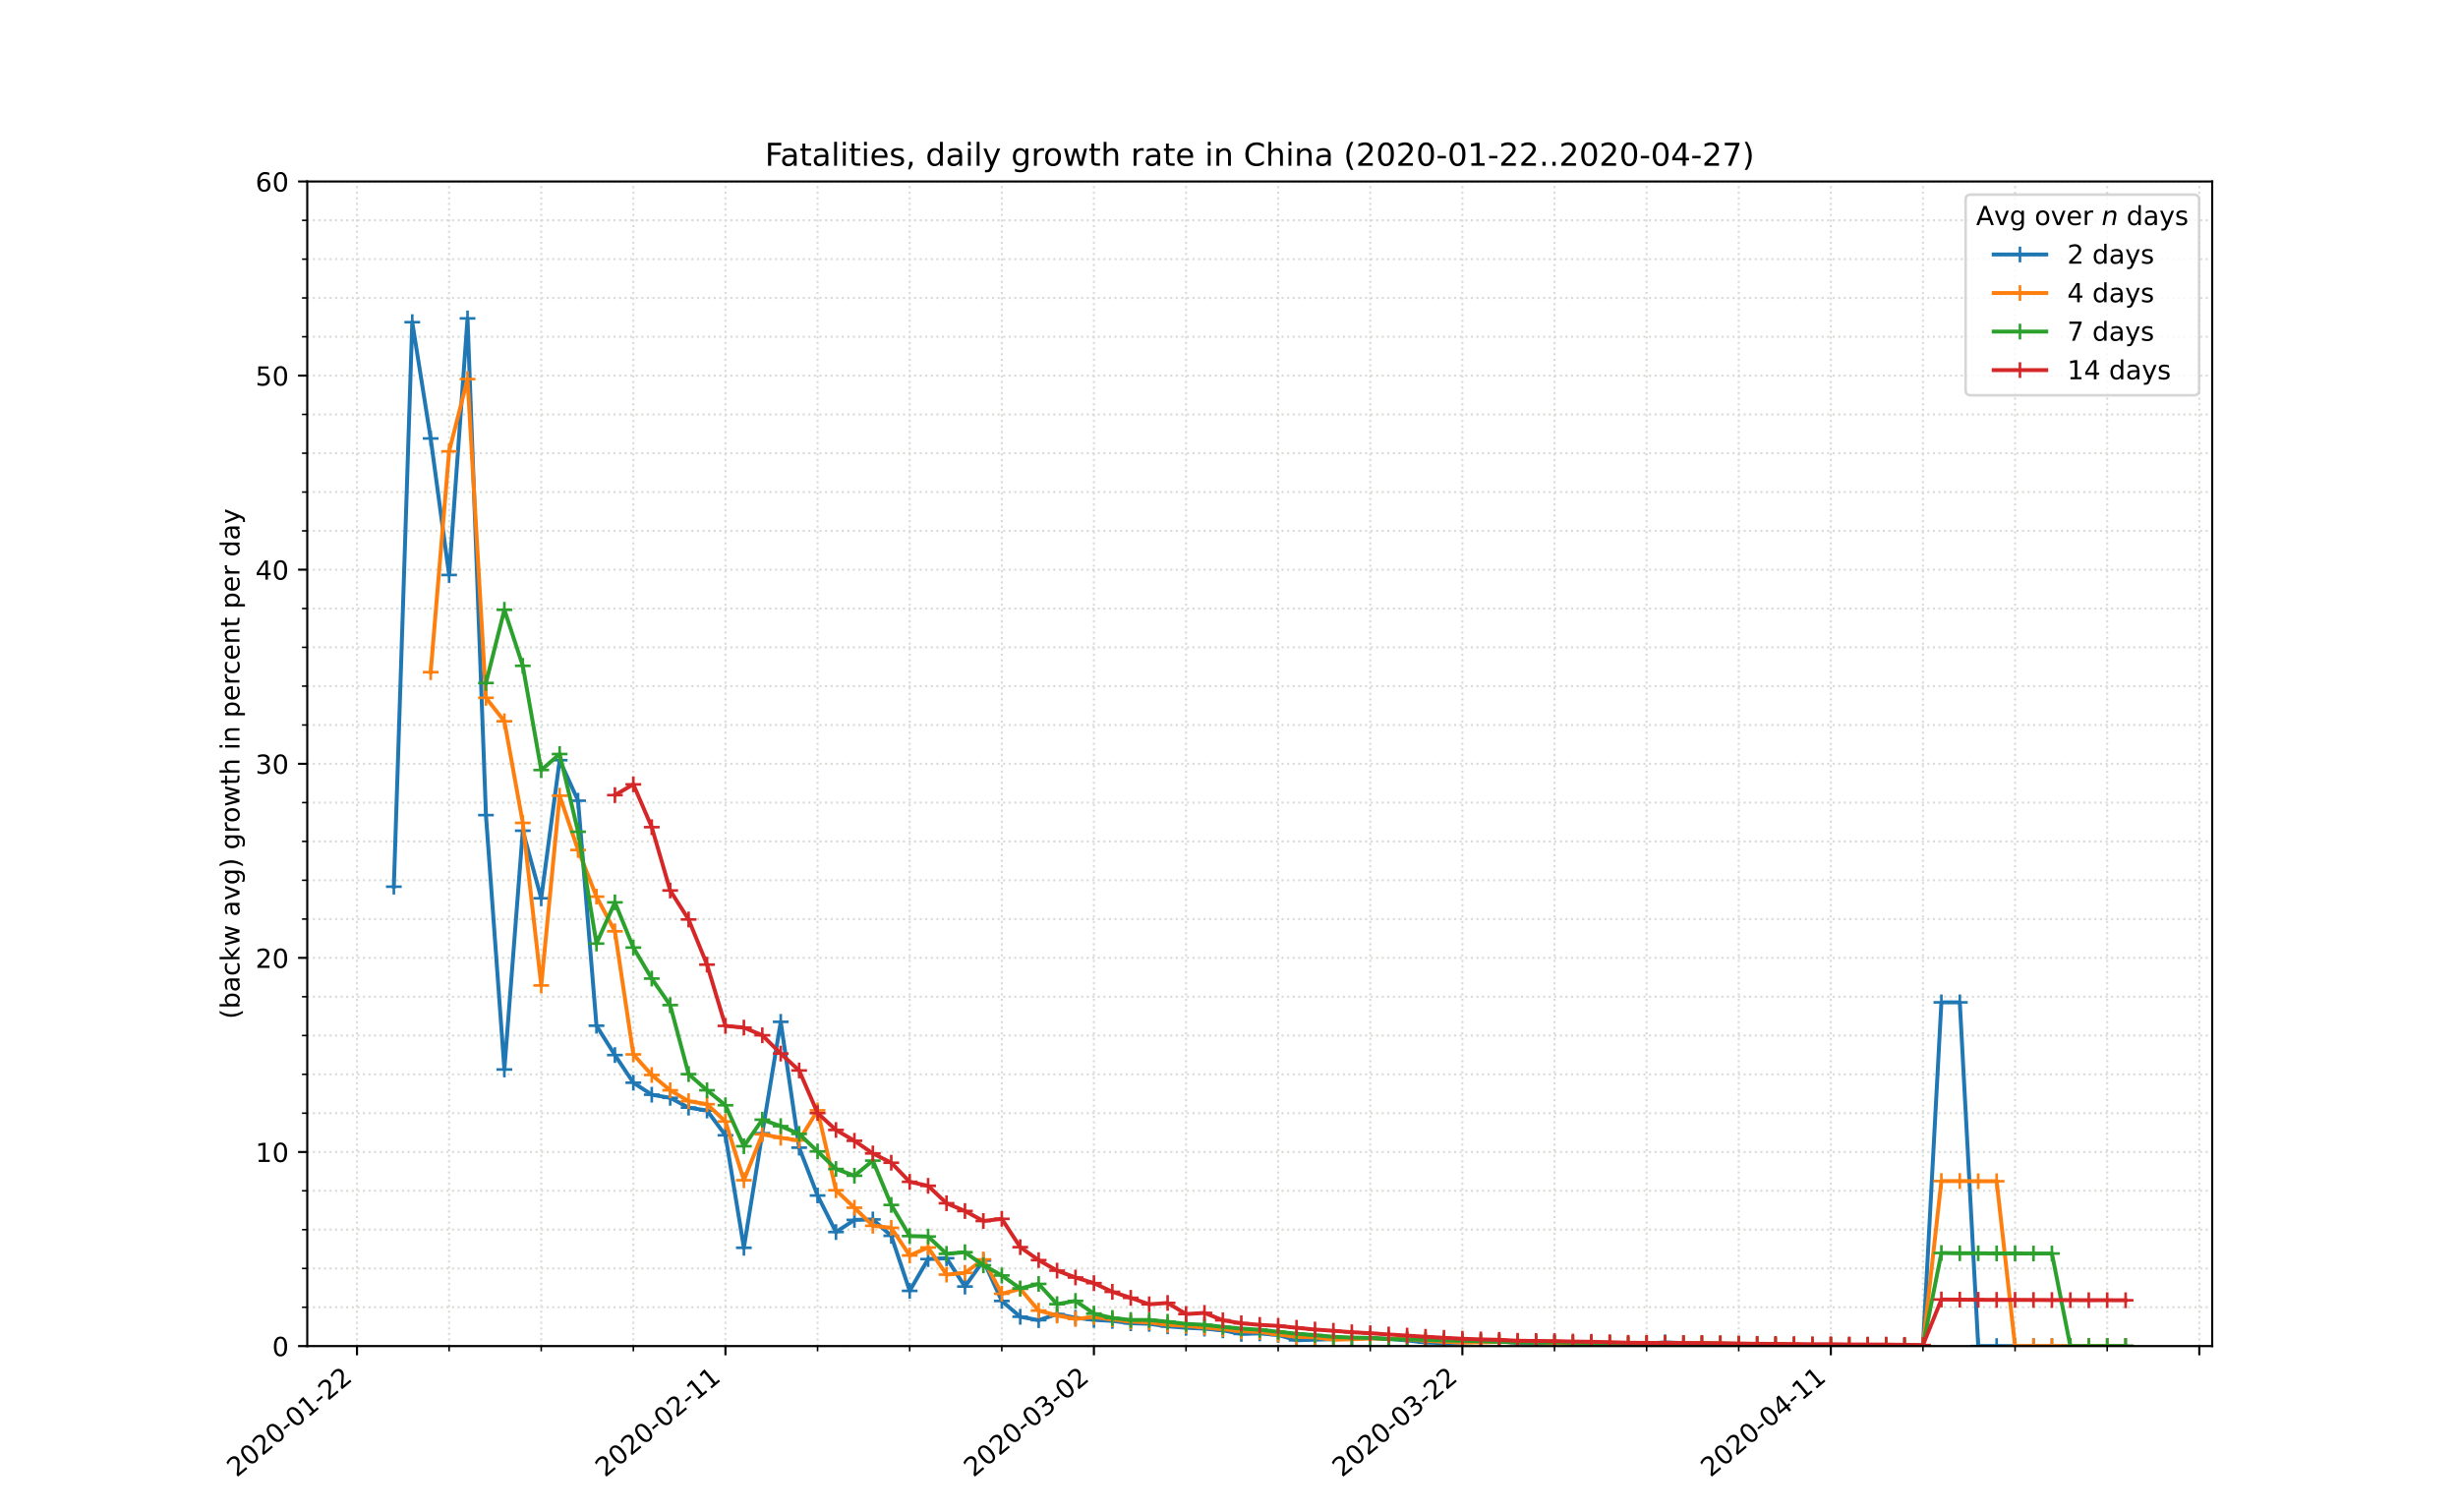 <?xml version="1.0" encoding="utf-8" standalone="no"?>
<!DOCTYPE svg PUBLIC "-//W3C//DTD SVG 1.1//EN"
  "http://www.w3.org/Graphics/SVG/1.1/DTD/svg11.dtd">
<!-- Created with matplotlib (https://matplotlib.org/) -->
<svg height="576pt" version="1.1" viewBox="0 0 936 576" width="936pt" xmlns="http://www.w3.org/2000/svg" xmlns:xlink="http://www.w3.org/1999/xlink">
 <defs>
  <style type="text/css">
*{stroke-linecap:butt;stroke-linejoin:round;}
  </style>
 </defs>
 <g id="figure_1">
  <g id="patch_1">
   <path d="M 0 576 
L 936 576 
L 936 0 
L 0 0 
z
" style="fill:#ffffff;"/>
  </g>
  <g id="axes_1">
   <g id="patch_2">
    <path d="M 117 512.64 
L 842.4 512.64 
L 842.4 69.12 
L 117 69.12 
z
" style="fill:#ffffff;"/>
   </g>
   <g id="matplotlib.axis_1">
    <g id="xtick_1">
     <g id="line2d_1">
      <path clip-path="url(#p00cc9a0cdf)" d="M 135.942 512.64 
L 135.942 69.12 
" style="fill:none;stroke:#d8dcd6;stroke-dasharray:0.8,1.32;stroke-dashoffset:0;stroke-width:0.8;"/>
     </g>
     <g id="line2d_2">
      <defs>
       <path d="M 0 0 
L 0 3.5 
" id="m5d8e4f66c3" style="stroke:#000000;stroke-width:0.8;"/>
      </defs>
      <g>
       <use style="stroke:#000000;stroke-width:0.8;" x="135.942" xlink:href="#m5d8e4f66c3" y="512.64"/>
      </g>
     </g>
     <g id="text_1">
      <!-- 2020-01-22 -->
      <defs>
       <path d="M 19.188 8.297 
L 53.609 8.297 
L 53.609 0 
L 7.328 0 
L 7.328 8.297 
Q 12.938 14.109 22.625 23.891 
Q 32.328 33.688 34.812 36.531 
Q 39.547 41.844 41.422 45.531 
Q 43.312 49.219 43.312 52.781 
Q 43.312 58.594 39.234 62.25 
Q 35.156 65.922 28.609 65.922 
Q 23.969 65.922 18.812 64.312 
Q 13.672 62.703 7.812 59.422 
L 7.812 69.391 
Q 13.766 71.781 18.938 73 
Q 24.125 74.219 28.422 74.219 
Q 39.75 74.219 46.484 68.547 
Q 53.219 62.891 53.219 53.422 
Q 53.219 48.922 51.531 44.891 
Q 49.859 40.875 45.406 35.406 
Q 44.188 33.984 37.641 27.219 
Q 31.109 20.453 19.188 8.297 
z
" id="DejaVuSans-50"/>
       <path d="M 31.781 66.406 
Q 24.172 66.406 20.328 58.906 
Q 16.5 51.422 16.5 36.375 
Q 16.5 21.391 20.328 13.891 
Q 24.172 6.391 31.781 6.391 
Q 39.453 6.391 43.281 13.891 
Q 47.125 21.391 47.125 36.375 
Q 47.125 51.422 43.281 58.906 
Q 39.453 66.406 31.781 66.406 
z
M 31.781 74.219 
Q 44.047 74.219 50.516 64.516 
Q 56.984 54.828 56.984 36.375 
Q 56.984 17.969 50.516 8.266 
Q 44.047 -1.422 31.781 -1.422 
Q 19.531 -1.422 13.062 8.266 
Q 6.594 17.969 6.594 36.375 
Q 6.594 54.828 13.062 64.516 
Q 19.531 74.219 31.781 74.219 
z
" id="DejaVuSans-48"/>
       <path d="M 4.891 31.391 
L 31.203 31.391 
L 31.203 23.391 
L 4.891 23.391 
z
" id="DejaVuSans-45"/>
       <path d="M 12.406 8.297 
L 28.516 8.297 
L 28.516 63.922 
L 10.984 60.406 
L 10.984 69.391 
L 28.422 72.906 
L 38.281 72.906 
L 38.281 8.297 
L 54.391 8.297 
L 54.391 0 
L 12.406 0 
z
" id="DejaVuSans-49"/>
      </defs>
      <g transform="translate(90.086 562.817)rotate(-40)scale(0.1 -0.1)">
       <use xlink:href="#DejaVuSans-50"/>
       <use x="63.623" xlink:href="#DejaVuSans-48"/>
       <use x="127.246" xlink:href="#DejaVuSans-50"/>
       <use x="190.869" xlink:href="#DejaVuSans-48"/>
       <use x="254.492" xlink:href="#DejaVuSans-45"/>
       <use x="290.576" xlink:href="#DejaVuSans-48"/>
       <use x="354.199" xlink:href="#DejaVuSans-49"/>
       <use x="417.822" xlink:href="#DejaVuSans-45"/>
       <use x="453.906" xlink:href="#DejaVuSans-50"/>
       <use x="517.529" xlink:href="#DejaVuSans-50"/>
      </g>
     </g>
    </g>
    <g id="xtick_2">
     <g id="line2d_3">
      <path clip-path="url(#p00cc9a0cdf)" d="M 276.251 512.64 
L 276.251 69.12 
" style="fill:none;stroke:#d8dcd6;stroke-dasharray:0.8,1.32;stroke-dashoffset:0;stroke-width:0.8;"/>
     </g>
     <g id="line2d_4">
      <g>
       <use style="stroke:#000000;stroke-width:0.8;" x="276.251" xlink:href="#m5d8e4f66c3" y="512.64"/>
      </g>
     </g>
     <g id="text_2">
      <!-- 2020-02-11 -->
      <g transform="translate(230.395 562.817)rotate(-40)scale(0.1 -0.1)">
       <use xlink:href="#DejaVuSans-50"/>
       <use x="63.623" xlink:href="#DejaVuSans-48"/>
       <use x="127.246" xlink:href="#DejaVuSans-50"/>
       <use x="190.869" xlink:href="#DejaVuSans-48"/>
       <use x="254.492" xlink:href="#DejaVuSans-45"/>
       <use x="290.576" xlink:href="#DejaVuSans-48"/>
       <use x="354.199" xlink:href="#DejaVuSans-50"/>
       <use x="417.822" xlink:href="#DejaVuSans-45"/>
       <use x="453.906" xlink:href="#DejaVuSans-49"/>
       <use x="517.529" xlink:href="#DejaVuSans-49"/>
      </g>
     </g>
    </g>
    <g id="xtick_3">
     <g id="line2d_5">
      <path clip-path="url(#p00cc9a0cdf)" d="M 416.561 512.64 
L 416.561 69.12 
" style="fill:none;stroke:#d8dcd6;stroke-dasharray:0.8,1.32;stroke-dashoffset:0;stroke-width:0.8;"/>
     </g>
     <g id="line2d_6">
      <g>
       <use style="stroke:#000000;stroke-width:0.8;" x="416.561" xlink:href="#m5d8e4f66c3" y="512.64"/>
      </g>
     </g>
     <g id="text_3">
      <!-- 2020-03-02 -->
      <defs>
       <path d="M 40.578 39.312 
Q 47.656 37.797 51.625 33 
Q 55.609 28.219 55.609 21.188 
Q 55.609 10.406 48.188 4.484 
Q 40.766 -1.422 27.094 -1.422 
Q 22.516 -1.422 17.656 -0.516 
Q 12.797 0.391 7.625 2.203 
L 7.625 11.719 
Q 11.719 9.328 16.594 8.109 
Q 21.484 6.891 26.812 6.891 
Q 36.078 6.891 40.938 10.547 
Q 45.797 14.203 45.797 21.188 
Q 45.797 27.641 41.281 31.266 
Q 36.766 34.906 28.719 34.906 
L 20.219 34.906 
L 20.219 43.016 
L 29.109 43.016 
Q 36.375 43.016 40.234 45.922 
Q 44.094 48.828 44.094 54.297 
Q 44.094 59.906 40.109 62.906 
Q 36.141 65.922 28.719 65.922 
Q 24.656 65.922 20.016 65.031 
Q 15.375 64.156 9.812 62.312 
L 9.812 71.094 
Q 15.438 72.656 20.344 73.438 
Q 25.25 74.219 29.594 74.219 
Q 40.828 74.219 47.359 69.109 
Q 53.906 64.016 53.906 55.328 
Q 53.906 49.266 50.438 45.094 
Q 46.969 40.922 40.578 39.312 
z
" id="DejaVuSans-51"/>
      </defs>
      <g transform="translate(370.705 562.817)rotate(-40)scale(0.1 -0.1)">
       <use xlink:href="#DejaVuSans-50"/>
       <use x="63.623" xlink:href="#DejaVuSans-48"/>
       <use x="127.246" xlink:href="#DejaVuSans-50"/>
       <use x="190.869" xlink:href="#DejaVuSans-48"/>
       <use x="254.492" xlink:href="#DejaVuSans-45"/>
       <use x="290.576" xlink:href="#DejaVuSans-48"/>
       <use x="354.199" xlink:href="#DejaVuSans-51"/>
       <use x="417.822" xlink:href="#DejaVuSans-45"/>
       <use x="453.906" xlink:href="#DejaVuSans-48"/>
       <use x="517.529" xlink:href="#DejaVuSans-50"/>
      </g>
     </g>
    </g>
    <g id="xtick_4">
     <g id="line2d_7">
      <path clip-path="url(#p00cc9a0cdf)" d="M 556.87 512.64 
L 556.87 69.12 
" style="fill:none;stroke:#d8dcd6;stroke-dasharray:0.8,1.32;stroke-dashoffset:0;stroke-width:0.8;"/>
     </g>
     <g id="line2d_8">
      <g>
       <use style="stroke:#000000;stroke-width:0.8;" x="556.87" xlink:href="#m5d8e4f66c3" y="512.64"/>
      </g>
     </g>
     <g id="text_4">
      <!-- 2020-03-22 -->
      <g transform="translate(511.014 562.817)rotate(-40)scale(0.1 -0.1)">
       <use xlink:href="#DejaVuSans-50"/>
       <use x="63.623" xlink:href="#DejaVuSans-48"/>
       <use x="127.246" xlink:href="#DejaVuSans-50"/>
       <use x="190.869" xlink:href="#DejaVuSans-48"/>
       <use x="254.492" xlink:href="#DejaVuSans-45"/>
       <use x="290.576" xlink:href="#DejaVuSans-48"/>
       <use x="354.199" xlink:href="#DejaVuSans-51"/>
       <use x="417.822" xlink:href="#DejaVuSans-45"/>
       <use x="453.906" xlink:href="#DejaVuSans-50"/>
       <use x="517.529" xlink:href="#DejaVuSans-50"/>
      </g>
     </g>
    </g>
    <g id="xtick_5">
     <g id="line2d_9">
      <path clip-path="url(#p00cc9a0cdf)" d="M 697.18 512.64 
L 697.18 69.12 
" style="fill:none;stroke:#d8dcd6;stroke-dasharray:0.8,1.32;stroke-dashoffset:0;stroke-width:0.8;"/>
     </g>
     <g id="line2d_10">
      <g>
       <use style="stroke:#000000;stroke-width:0.8;" x="697.18" xlink:href="#m5d8e4f66c3" y="512.64"/>
      </g>
     </g>
     <g id="text_5">
      <!-- 2020-04-11 -->
      <defs>
       <path d="M 37.797 64.312 
L 12.891 25.391 
L 37.797 25.391 
z
M 35.203 72.906 
L 47.609 72.906 
L 47.609 25.391 
L 58.016 25.391 
L 58.016 17.188 
L 47.609 17.188 
L 47.609 0 
L 37.797 0 
L 37.797 17.188 
L 4.891 17.188 
L 4.891 26.703 
z
" id="DejaVuSans-52"/>
      </defs>
      <g transform="translate(651.324 562.817)rotate(-40)scale(0.1 -0.1)">
       <use xlink:href="#DejaVuSans-50"/>
       <use x="63.623" xlink:href="#DejaVuSans-48"/>
       <use x="127.246" xlink:href="#DejaVuSans-50"/>
       <use x="190.869" xlink:href="#DejaVuSans-48"/>
       <use x="254.492" xlink:href="#DejaVuSans-45"/>
       <use x="290.576" xlink:href="#DejaVuSans-48"/>
       <use x="354.199" xlink:href="#DejaVuSans-52"/>
       <use x="417.822" xlink:href="#DejaVuSans-45"/>
       <use x="453.906" xlink:href="#DejaVuSans-49"/>
       <use x="517.529" xlink:href="#DejaVuSans-49"/>
      </g>
     </g>
    </g>
    <g id="xtick_6">
     <g id="line2d_11">
      <path clip-path="url(#p00cc9a0cdf)" d="M 837.489 512.64 
L 837.489 69.12 
" style="fill:none;stroke:#d8dcd6;stroke-dasharray:0.8,1.32;stroke-dashoffset:0;stroke-width:0.8;"/>
     </g>
     <g id="line2d_12">
      <g>
       <use style="stroke:#000000;stroke-width:0.8;" x="837.489" xlink:href="#m5d8e4f66c3" y="512.64"/>
      </g>
     </g>
    </g>
    <g id="xtick_7">
     <g id="line2d_13">
      <path clip-path="url(#p00cc9a0cdf)" d="M 171.019 512.64 
L 171.019 69.12 
" style="fill:none;stroke:#d8dcd6;stroke-dasharray:0.8,1.32;stroke-dashoffset:0;stroke-width:0.8;"/>
     </g>
     <g id="line2d_14">
      <defs>
       <path d="M 0 0 
L 0 2 
" id="mb2aa51e75c" style="stroke:#000000;stroke-width:0.6;"/>
      </defs>
      <g>
       <use style="stroke:#000000;stroke-width:0.6;" x="171.019" xlink:href="#mb2aa51e75c" y="512.64"/>
      </g>
     </g>
    </g>
    <g id="xtick_8">
     <g id="line2d_15">
      <path clip-path="url(#p00cc9a0cdf)" d="M 206.097 512.64 
L 206.097 69.12 
" style="fill:none;stroke:#d8dcd6;stroke-dasharray:0.8,1.32;stroke-dashoffset:0;stroke-width:0.8;"/>
     </g>
     <g id="line2d_16">
      <g>
       <use style="stroke:#000000;stroke-width:0.6;" x="206.097" xlink:href="#mb2aa51e75c" y="512.64"/>
      </g>
     </g>
    </g>
    <g id="xtick_9">
     <g id="line2d_17">
      <path clip-path="url(#p00cc9a0cdf)" d="M 241.174 512.64 
L 241.174 69.12 
" style="fill:none;stroke:#d8dcd6;stroke-dasharray:0.8,1.32;stroke-dashoffset:0;stroke-width:0.8;"/>
     </g>
     <g id="line2d_18">
      <g>
       <use style="stroke:#000000;stroke-width:0.6;" x="241.174" xlink:href="#mb2aa51e75c" y="512.64"/>
      </g>
     </g>
    </g>
    <g id="xtick_10">
     <g id="line2d_19">
      <path clip-path="url(#p00cc9a0cdf)" d="M 311.329 512.64 
L 311.329 69.12 
" style="fill:none;stroke:#d8dcd6;stroke-dasharray:0.8,1.32;stroke-dashoffset:0;stroke-width:0.8;"/>
     </g>
     <g id="line2d_20">
      <g>
       <use style="stroke:#000000;stroke-width:0.6;" x="311.329" xlink:href="#mb2aa51e75c" y="512.64"/>
      </g>
     </g>
    </g>
    <g id="xtick_11">
     <g id="line2d_21">
      <path clip-path="url(#p00cc9a0cdf)" d="M 346.406 512.64 
L 346.406 69.12 
" style="fill:none;stroke:#d8dcd6;stroke-dasharray:0.8,1.32;stroke-dashoffset:0;stroke-width:0.8;"/>
     </g>
     <g id="line2d_22">
      <g>
       <use style="stroke:#000000;stroke-width:0.6;" x="346.406" xlink:href="#mb2aa51e75c" y="512.64"/>
      </g>
     </g>
    </g>
    <g id="xtick_12">
     <g id="line2d_23">
      <path clip-path="url(#p00cc9a0cdf)" d="M 381.483 512.64 
L 381.483 69.12 
" style="fill:none;stroke:#d8dcd6;stroke-dasharray:0.8,1.32;stroke-dashoffset:0;stroke-width:0.8;"/>
     </g>
     <g id="line2d_24">
      <g>
       <use style="stroke:#000000;stroke-width:0.6;" x="381.483" xlink:href="#mb2aa51e75c" y="512.64"/>
      </g>
     </g>
    </g>
    <g id="xtick_13">
     <g id="line2d_25">
      <path clip-path="url(#p00cc9a0cdf)" d="M 451.638 512.64 
L 451.638 69.12 
" style="fill:none;stroke:#d8dcd6;stroke-dasharray:0.8,1.32;stroke-dashoffset:0;stroke-width:0.8;"/>
     </g>
     <g id="line2d_26">
      <g>
       <use style="stroke:#000000;stroke-width:0.6;" x="451.638" xlink:href="#mb2aa51e75c" y="512.64"/>
      </g>
     </g>
    </g>
    <g id="xtick_14">
     <g id="line2d_27">
      <path clip-path="url(#p00cc9a0cdf)" d="M 486.715 512.64 
L 486.715 69.12 
" style="fill:none;stroke:#d8dcd6;stroke-dasharray:0.8,1.32;stroke-dashoffset:0;stroke-width:0.8;"/>
     </g>
     <g id="line2d_28">
      <g>
       <use style="stroke:#000000;stroke-width:0.6;" x="486.715" xlink:href="#mb2aa51e75c" y="512.64"/>
      </g>
     </g>
    </g>
    <g id="xtick_15">
     <g id="line2d_29">
      <path clip-path="url(#p00cc9a0cdf)" d="M 521.793 512.64 
L 521.793 69.12 
" style="fill:none;stroke:#d8dcd6;stroke-dasharray:0.8,1.32;stroke-dashoffset:0;stroke-width:0.8;"/>
     </g>
     <g id="line2d_30">
      <g>
       <use style="stroke:#000000;stroke-width:0.6;" x="521.793" xlink:href="#mb2aa51e75c" y="512.64"/>
      </g>
     </g>
    </g>
    <g id="xtick_16">
     <g id="line2d_31">
      <path clip-path="url(#p00cc9a0cdf)" d="M 591.948 512.64 
L 591.948 69.12 
" style="fill:none;stroke:#d8dcd6;stroke-dasharray:0.8,1.32;stroke-dashoffset:0;stroke-width:0.8;"/>
     </g>
     <g id="line2d_32">
      <g>
       <use style="stroke:#000000;stroke-width:0.6;" x="591.948" xlink:href="#mb2aa51e75c" y="512.64"/>
      </g>
     </g>
    </g>
    <g id="xtick_17">
     <g id="line2d_33">
      <path clip-path="url(#p00cc9a0cdf)" d="M 627.025 512.64 
L 627.025 69.12 
" style="fill:none;stroke:#d8dcd6;stroke-dasharray:0.8,1.32;stroke-dashoffset:0;stroke-width:0.8;"/>
     </g>
     <g id="line2d_34">
      <g>
       <use style="stroke:#000000;stroke-width:0.6;" x="627.025" xlink:href="#mb2aa51e75c" y="512.64"/>
      </g>
     </g>
    </g>
    <g id="xtick_18">
     <g id="line2d_35">
      <path clip-path="url(#p00cc9a0cdf)" d="M 662.102 512.64 
L 662.102 69.12 
" style="fill:none;stroke:#d8dcd6;stroke-dasharray:0.8,1.32;stroke-dashoffset:0;stroke-width:0.8;"/>
     </g>
     <g id="line2d_36">
      <g>
       <use style="stroke:#000000;stroke-width:0.6;" x="662.102" xlink:href="#mb2aa51e75c" y="512.64"/>
      </g>
     </g>
    </g>
    <g id="xtick_19">
     <g id="line2d_37">
      <path clip-path="url(#p00cc9a0cdf)" d="M 732.257 512.64 
L 732.257 69.12 
" style="fill:none;stroke:#d8dcd6;stroke-dasharray:0.8,1.32;stroke-dashoffset:0;stroke-width:0.8;"/>
     </g>
     <g id="line2d_38">
      <g>
       <use style="stroke:#000000;stroke-width:0.6;" x="732.257" xlink:href="#mb2aa51e75c" y="512.64"/>
      </g>
     </g>
    </g>
    <g id="xtick_20">
     <g id="line2d_39">
      <path clip-path="url(#p00cc9a0cdf)" d="M 767.334 512.64 
L 767.334 69.12 
" style="fill:none;stroke:#d8dcd6;stroke-dasharray:0.8,1.32;stroke-dashoffset:0;stroke-width:0.8;"/>
     </g>
     <g id="line2d_40">
      <g>
       <use style="stroke:#000000;stroke-width:0.6;" x="767.334" xlink:href="#mb2aa51e75c" y="512.64"/>
      </g>
     </g>
    </g>
    <g id="xtick_21">
     <g id="line2d_41">
      <path clip-path="url(#p00cc9a0cdf)" d="M 802.412 512.64 
L 802.412 69.12 
" style="fill:none;stroke:#d8dcd6;stroke-dasharray:0.8,1.32;stroke-dashoffset:0;stroke-width:0.8;"/>
     </g>
     <g id="line2d_42">
      <g>
       <use style="stroke:#000000;stroke-width:0.6;" x="802.412" xlink:href="#mb2aa51e75c" y="512.64"/>
      </g>
     </g>
    </g>
   </g>
   <g id="matplotlib.axis_2">
    <g id="ytick_1">
     <g id="line2d_43">
      <path clip-path="url(#p00cc9a0cdf)" d="M 117 512.64 
L 842.4 512.64 
" style="fill:none;stroke:#d8dcd6;stroke-dasharray:0.8,1.32;stroke-dashoffset:0;stroke-width:0.8;"/>
     </g>
     <g id="line2d_44">
      <defs>
       <path d="M 0 0 
L -3.5 0 
" id="m6eaef499ee" style="stroke:#000000;stroke-width:0.8;"/>
      </defs>
      <g>
       <use style="stroke:#000000;stroke-width:0.8;" x="117" xlink:href="#m6eaef499ee" y="512.64"/>
      </g>
     </g>
     <g id="text_6">
      <!-- 0 -->
      <g transform="translate(103.638 516.439)scale(0.1 -0.1)">
       <use xlink:href="#DejaVuSans-48"/>
      </g>
     </g>
    </g>
    <g id="ytick_2">
     <g id="line2d_45">
      <path clip-path="url(#p00cc9a0cdf)" d="M 117 438.72 
L 842.4 438.72 
" style="fill:none;stroke:#d8dcd6;stroke-dasharray:0.8,1.32;stroke-dashoffset:0;stroke-width:0.8;"/>
     </g>
     <g id="line2d_46">
      <g>
       <use style="stroke:#000000;stroke-width:0.8;" x="117" xlink:href="#m6eaef499ee" y="438.72"/>
      </g>
     </g>
     <g id="text_7">
      <!-- 10 -->
      <g transform="translate(97.275 442.519)scale(0.1 -0.1)">
       <use xlink:href="#DejaVuSans-49"/>
       <use x="63.623" xlink:href="#DejaVuSans-48"/>
      </g>
     </g>
    </g>
    <g id="ytick_3">
     <g id="line2d_47">
      <path clip-path="url(#p00cc9a0cdf)" d="M 117 364.8 
L 842.4 364.8 
" style="fill:none;stroke:#d8dcd6;stroke-dasharray:0.8,1.32;stroke-dashoffset:0;stroke-width:0.8;"/>
     </g>
     <g id="line2d_48">
      <g>
       <use style="stroke:#000000;stroke-width:0.8;" x="117" xlink:href="#m6eaef499ee" y="364.8"/>
      </g>
     </g>
     <g id="text_8">
      <!-- 20 -->
      <g transform="translate(97.275 368.599)scale(0.1 -0.1)">
       <use xlink:href="#DejaVuSans-50"/>
       <use x="63.623" xlink:href="#DejaVuSans-48"/>
      </g>
     </g>
    </g>
    <g id="ytick_4">
     <g id="line2d_49">
      <path clip-path="url(#p00cc9a0cdf)" d="M 117 290.88 
L 842.4 290.88 
" style="fill:none;stroke:#d8dcd6;stroke-dasharray:0.8,1.32;stroke-dashoffset:0;stroke-width:0.8;"/>
     </g>
     <g id="line2d_50">
      <g>
       <use style="stroke:#000000;stroke-width:0.8;" x="117" xlink:href="#m6eaef499ee" y="290.88"/>
      </g>
     </g>
     <g id="text_9">
      <!-- 30 -->
      <g transform="translate(97.275 294.679)scale(0.1 -0.1)">
       <use xlink:href="#DejaVuSans-51"/>
       <use x="63.623" xlink:href="#DejaVuSans-48"/>
      </g>
     </g>
    </g>
    <g id="ytick_5">
     <g id="line2d_51">
      <path clip-path="url(#p00cc9a0cdf)" d="M 117 216.96 
L 842.4 216.96 
" style="fill:none;stroke:#d8dcd6;stroke-dasharray:0.8,1.32;stroke-dashoffset:0;stroke-width:0.8;"/>
     </g>
     <g id="line2d_52">
      <g>
       <use style="stroke:#000000;stroke-width:0.8;" x="117" xlink:href="#m6eaef499ee" y="216.96"/>
      </g>
     </g>
     <g id="text_10">
      <!-- 40 -->
      <g transform="translate(97.275 220.759)scale(0.1 -0.1)">
       <use xlink:href="#DejaVuSans-52"/>
       <use x="63.623" xlink:href="#DejaVuSans-48"/>
      </g>
     </g>
    </g>
    <g id="ytick_6">
     <g id="line2d_53">
      <path clip-path="url(#p00cc9a0cdf)" d="M 117 143.04 
L 842.4 143.04 
" style="fill:none;stroke:#d8dcd6;stroke-dasharray:0.8,1.32;stroke-dashoffset:0;stroke-width:0.8;"/>
     </g>
     <g id="line2d_54">
      <g>
       <use style="stroke:#000000;stroke-width:0.8;" x="117" xlink:href="#m6eaef499ee" y="143.04"/>
      </g>
     </g>
     <g id="text_11">
      <!-- 50 -->
      <defs>
       <path d="M 10.797 72.906 
L 49.516 72.906 
L 49.516 64.594 
L 19.828 64.594 
L 19.828 46.734 
Q 21.969 47.469 24.109 47.828 
Q 26.266 48.188 28.422 48.188 
Q 40.625 48.188 47.75 41.5 
Q 54.891 34.812 54.891 23.391 
Q 54.891 11.625 47.562 5.094 
Q 40.234 -1.422 26.906 -1.422 
Q 22.312 -1.422 17.547 -0.641 
Q 12.797 0.141 7.719 1.703 
L 7.719 11.625 
Q 12.109 9.234 16.797 8.062 
Q 21.484 6.891 26.703 6.891 
Q 35.156 6.891 40.078 11.328 
Q 45.016 15.766 45.016 23.391 
Q 45.016 31 40.078 35.438 
Q 35.156 39.891 26.703 39.891 
Q 22.75 39.891 18.812 39.016 
Q 14.891 38.141 10.797 36.281 
z
" id="DejaVuSans-53"/>
      </defs>
      <g transform="translate(97.275 146.839)scale(0.1 -0.1)">
       <use xlink:href="#DejaVuSans-53"/>
       <use x="63.623" xlink:href="#DejaVuSans-48"/>
      </g>
     </g>
    </g>
    <g id="ytick_7">
     <g id="line2d_55">
      <path clip-path="url(#p00cc9a0cdf)" d="M 117 69.12 
L 842.4 69.12 
" style="fill:none;stroke:#d8dcd6;stroke-dasharray:0.8,1.32;stroke-dashoffset:0;stroke-width:0.8;"/>
     </g>
     <g id="line2d_56">
      <g>
       <use style="stroke:#000000;stroke-width:0.8;" x="117" xlink:href="#m6eaef499ee" y="69.12"/>
      </g>
     </g>
     <g id="text_12">
      <!-- 60 -->
      <defs>
       <path d="M 33.016 40.375 
Q 26.375 40.375 22.484 35.828 
Q 18.609 31.297 18.609 23.391 
Q 18.609 15.531 22.484 10.953 
Q 26.375 6.391 33.016 6.391 
Q 39.656 6.391 43.531 10.953 
Q 47.406 15.531 47.406 23.391 
Q 47.406 31.297 43.531 35.828 
Q 39.656 40.375 33.016 40.375 
z
M 52.594 71.297 
L 52.594 62.312 
Q 48.875 64.062 45.094 64.984 
Q 41.312 65.922 37.594 65.922 
Q 27.828 65.922 22.672 59.328 
Q 17.531 52.734 16.797 39.406 
Q 19.672 43.656 24.016 45.922 
Q 28.375 48.188 33.594 48.188 
Q 44.578 48.188 50.953 41.516 
Q 57.328 34.859 57.328 23.391 
Q 57.328 12.156 50.688 5.359 
Q 44.047 -1.422 33.016 -1.422 
Q 20.359 -1.422 13.672 8.266 
Q 6.984 17.969 6.984 36.375 
Q 6.984 53.656 15.188 63.938 
Q 23.391 74.219 37.203 74.219 
Q 40.922 74.219 44.703 73.484 
Q 48.484 72.75 52.594 71.297 
z
" id="DejaVuSans-54"/>
      </defs>
      <g transform="translate(97.275 72.919)scale(0.1 -0.1)">
       <use xlink:href="#DejaVuSans-54"/>
       <use x="63.623" xlink:href="#DejaVuSans-48"/>
      </g>
     </g>
    </g>
    <g id="ytick_8">
     <g id="line2d_57">
      <path clip-path="url(#p00cc9a0cdf)" d="M 117 497.856 
L 842.4 497.856 
" style="fill:none;stroke:#d8dcd6;stroke-dasharray:0.8,1.32;stroke-dashoffset:0;stroke-width:0.8;"/>
     </g>
     <g id="line2d_58">
      <defs>
       <path d="M 0 0 
L -2 0 
" id="mb90cc17e0d" style="stroke:#000000;stroke-width:0.6;"/>
      </defs>
      <g>
       <use style="stroke:#000000;stroke-width:0.6;" x="117" xlink:href="#mb90cc17e0d" y="497.856"/>
      </g>
     </g>
    </g>
    <g id="ytick_9">
     <g id="line2d_59">
      <path clip-path="url(#p00cc9a0cdf)" d="M 117 483.072 
L 842.4 483.072 
" style="fill:none;stroke:#d8dcd6;stroke-dasharray:0.8,1.32;stroke-dashoffset:0;stroke-width:0.8;"/>
     </g>
     <g id="line2d_60">
      <g>
       <use style="stroke:#000000;stroke-width:0.6;" x="117" xlink:href="#mb90cc17e0d" y="483.072"/>
      </g>
     </g>
    </g>
    <g id="ytick_10">
     <g id="line2d_61">
      <path clip-path="url(#p00cc9a0cdf)" d="M 117 468.288 
L 842.4 468.288 
" style="fill:none;stroke:#d8dcd6;stroke-dasharray:0.8,1.32;stroke-dashoffset:0;stroke-width:0.8;"/>
     </g>
     <g id="line2d_62">
      <g>
       <use style="stroke:#000000;stroke-width:0.6;" x="117" xlink:href="#mb90cc17e0d" y="468.288"/>
      </g>
     </g>
    </g>
    <g id="ytick_11">
     <g id="line2d_63">
      <path clip-path="url(#p00cc9a0cdf)" d="M 117 453.504 
L 842.4 453.504 
" style="fill:none;stroke:#d8dcd6;stroke-dasharray:0.8,1.32;stroke-dashoffset:0;stroke-width:0.8;"/>
     </g>
     <g id="line2d_64">
      <g>
       <use style="stroke:#000000;stroke-width:0.6;" x="117" xlink:href="#mb90cc17e0d" y="453.504"/>
      </g>
     </g>
    </g>
    <g id="ytick_12">
     <g id="line2d_65">
      <path clip-path="url(#p00cc9a0cdf)" d="M 117 423.936 
L 842.4 423.936 
" style="fill:none;stroke:#d8dcd6;stroke-dasharray:0.8,1.32;stroke-dashoffset:0;stroke-width:0.8;"/>
     </g>
     <g id="line2d_66">
      <g>
       <use style="stroke:#000000;stroke-width:0.6;" x="117" xlink:href="#mb90cc17e0d" y="423.936"/>
      </g>
     </g>
    </g>
    <g id="ytick_13">
     <g id="line2d_67">
      <path clip-path="url(#p00cc9a0cdf)" d="M 117 409.152 
L 842.4 409.152 
" style="fill:none;stroke:#d8dcd6;stroke-dasharray:0.8,1.32;stroke-dashoffset:0;stroke-width:0.8;"/>
     </g>
     <g id="line2d_68">
      <g>
       <use style="stroke:#000000;stroke-width:0.6;" x="117" xlink:href="#mb90cc17e0d" y="409.152"/>
      </g>
     </g>
    </g>
    <g id="ytick_14">
     <g id="line2d_69">
      <path clip-path="url(#p00cc9a0cdf)" d="M 117 394.368 
L 842.4 394.368 
" style="fill:none;stroke:#d8dcd6;stroke-dasharray:0.8,1.32;stroke-dashoffset:0;stroke-width:0.8;"/>
     </g>
     <g id="line2d_70">
      <g>
       <use style="stroke:#000000;stroke-width:0.6;" x="117" xlink:href="#mb90cc17e0d" y="394.368"/>
      </g>
     </g>
    </g>
    <g id="ytick_15">
     <g id="line2d_71">
      <path clip-path="url(#p00cc9a0cdf)" d="M 117 379.584 
L 842.4 379.584 
" style="fill:none;stroke:#d8dcd6;stroke-dasharray:0.8,1.32;stroke-dashoffset:0;stroke-width:0.8;"/>
     </g>
     <g id="line2d_72">
      <g>
       <use style="stroke:#000000;stroke-width:0.6;" x="117" xlink:href="#mb90cc17e0d" y="379.584"/>
      </g>
     </g>
    </g>
    <g id="ytick_16">
     <g id="line2d_73">
      <path clip-path="url(#p00cc9a0cdf)" d="M 117 350.016 
L 842.4 350.016 
" style="fill:none;stroke:#d8dcd6;stroke-dasharray:0.8,1.32;stroke-dashoffset:0;stroke-width:0.8;"/>
     </g>
     <g id="line2d_74">
      <g>
       <use style="stroke:#000000;stroke-width:0.6;" x="117" xlink:href="#mb90cc17e0d" y="350.016"/>
      </g>
     </g>
    </g>
    <g id="ytick_17">
     <g id="line2d_75">
      <path clip-path="url(#p00cc9a0cdf)" d="M 117 335.232 
L 842.4 335.232 
" style="fill:none;stroke:#d8dcd6;stroke-dasharray:0.8,1.32;stroke-dashoffset:0;stroke-width:0.8;"/>
     </g>
     <g id="line2d_76">
      <g>
       <use style="stroke:#000000;stroke-width:0.6;" x="117" xlink:href="#mb90cc17e0d" y="335.232"/>
      </g>
     </g>
    </g>
    <g id="ytick_18">
     <g id="line2d_77">
      <path clip-path="url(#p00cc9a0cdf)" d="M 117 320.448 
L 842.4 320.448 
" style="fill:none;stroke:#d8dcd6;stroke-dasharray:0.8,1.32;stroke-dashoffset:0;stroke-width:0.8;"/>
     </g>
     <g id="line2d_78">
      <g>
       <use style="stroke:#000000;stroke-width:0.6;" x="117" xlink:href="#mb90cc17e0d" y="320.448"/>
      </g>
     </g>
    </g>
    <g id="ytick_19">
     <g id="line2d_79">
      <path clip-path="url(#p00cc9a0cdf)" d="M 117 305.664 
L 842.4 305.664 
" style="fill:none;stroke:#d8dcd6;stroke-dasharray:0.8,1.32;stroke-dashoffset:0;stroke-width:0.8;"/>
     </g>
     <g id="line2d_80">
      <g>
       <use style="stroke:#000000;stroke-width:0.6;" x="117" xlink:href="#mb90cc17e0d" y="305.664"/>
      </g>
     </g>
    </g>
    <g id="ytick_20">
     <g id="line2d_81">
      <path clip-path="url(#p00cc9a0cdf)" d="M 117 276.096 
L 842.4 276.096 
" style="fill:none;stroke:#d8dcd6;stroke-dasharray:0.8,1.32;stroke-dashoffset:0;stroke-width:0.8;"/>
     </g>
     <g id="line2d_82">
      <g>
       <use style="stroke:#000000;stroke-width:0.6;" x="117" xlink:href="#mb90cc17e0d" y="276.096"/>
      </g>
     </g>
    </g>
    <g id="ytick_21">
     <g id="line2d_83">
      <path clip-path="url(#p00cc9a0cdf)" d="M 117 261.312 
L 842.4 261.312 
" style="fill:none;stroke:#d8dcd6;stroke-dasharray:0.8,1.32;stroke-dashoffset:0;stroke-width:0.8;"/>
     </g>
     <g id="line2d_84">
      <g>
       <use style="stroke:#000000;stroke-width:0.6;" x="117" xlink:href="#mb90cc17e0d" y="261.312"/>
      </g>
     </g>
    </g>
    <g id="ytick_22">
     <g id="line2d_85">
      <path clip-path="url(#p00cc9a0cdf)" d="M 117 246.528 
L 842.4 246.528 
" style="fill:none;stroke:#d8dcd6;stroke-dasharray:0.8,1.32;stroke-dashoffset:0;stroke-width:0.8;"/>
     </g>
     <g id="line2d_86">
      <g>
       <use style="stroke:#000000;stroke-width:0.6;" x="117" xlink:href="#mb90cc17e0d" y="246.528"/>
      </g>
     </g>
    </g>
    <g id="ytick_23">
     <g id="line2d_87">
      <path clip-path="url(#p00cc9a0cdf)" d="M 117 231.744 
L 842.4 231.744 
" style="fill:none;stroke:#d8dcd6;stroke-dasharray:0.8,1.32;stroke-dashoffset:0;stroke-width:0.8;"/>
     </g>
     <g id="line2d_88">
      <g>
       <use style="stroke:#000000;stroke-width:0.6;" x="117" xlink:href="#mb90cc17e0d" y="231.744"/>
      </g>
     </g>
    </g>
    <g id="ytick_24">
     <g id="line2d_89">
      <path clip-path="url(#p00cc9a0cdf)" d="M 117 202.176 
L 842.4 202.176 
" style="fill:none;stroke:#d8dcd6;stroke-dasharray:0.8,1.32;stroke-dashoffset:0;stroke-width:0.8;"/>
     </g>
     <g id="line2d_90">
      <g>
       <use style="stroke:#000000;stroke-width:0.6;" x="117" xlink:href="#mb90cc17e0d" y="202.176"/>
      </g>
     </g>
    </g>
    <g id="ytick_25">
     <g id="line2d_91">
      <path clip-path="url(#p00cc9a0cdf)" d="M 117 187.392 
L 842.4 187.392 
" style="fill:none;stroke:#d8dcd6;stroke-dasharray:0.8,1.32;stroke-dashoffset:0;stroke-width:0.8;"/>
     </g>
     <g id="line2d_92">
      <g>
       <use style="stroke:#000000;stroke-width:0.6;" x="117" xlink:href="#mb90cc17e0d" y="187.392"/>
      </g>
     </g>
    </g>
    <g id="ytick_26">
     <g id="line2d_93">
      <path clip-path="url(#p00cc9a0cdf)" d="M 117 172.608 
L 842.4 172.608 
" style="fill:none;stroke:#d8dcd6;stroke-dasharray:0.8,1.32;stroke-dashoffset:0;stroke-width:0.8;"/>
     </g>
     <g id="line2d_94">
      <g>
       <use style="stroke:#000000;stroke-width:0.6;" x="117" xlink:href="#mb90cc17e0d" y="172.608"/>
      </g>
     </g>
    </g>
    <g id="ytick_27">
     <g id="line2d_95">
      <path clip-path="url(#p00cc9a0cdf)" d="M 117 157.824 
L 842.4 157.824 
" style="fill:none;stroke:#d8dcd6;stroke-dasharray:0.8,1.32;stroke-dashoffset:0;stroke-width:0.8;"/>
     </g>
     <g id="line2d_96">
      <g>
       <use style="stroke:#000000;stroke-width:0.6;" x="117" xlink:href="#mb90cc17e0d" y="157.824"/>
      </g>
     </g>
    </g>
    <g id="ytick_28">
     <g id="line2d_97">
      <path clip-path="url(#p00cc9a0cdf)" d="M 117 128.256 
L 842.4 128.256 
" style="fill:none;stroke:#d8dcd6;stroke-dasharray:0.8,1.32;stroke-dashoffset:0;stroke-width:0.8;"/>
     </g>
     <g id="line2d_98">
      <g>
       <use style="stroke:#000000;stroke-width:0.6;" x="117" xlink:href="#mb90cc17e0d" y="128.256"/>
      </g>
     </g>
    </g>
    <g id="ytick_29">
     <g id="line2d_99">
      <path clip-path="url(#p00cc9a0cdf)" d="M 117 113.472 
L 842.4 113.472 
" style="fill:none;stroke:#d8dcd6;stroke-dasharray:0.8,1.32;stroke-dashoffset:0;stroke-width:0.8;"/>
     </g>
     <g id="line2d_100">
      <g>
       <use style="stroke:#000000;stroke-width:0.6;" x="117" xlink:href="#mb90cc17e0d" y="113.472"/>
      </g>
     </g>
    </g>
    <g id="ytick_30">
     <g id="line2d_101">
      <path clip-path="url(#p00cc9a0cdf)" d="M 117 98.688 
L 842.4 98.688 
" style="fill:none;stroke:#d8dcd6;stroke-dasharray:0.8,1.32;stroke-dashoffset:0;stroke-width:0.8;"/>
     </g>
     <g id="line2d_102">
      <g>
       <use style="stroke:#000000;stroke-width:0.6;" x="117" xlink:href="#mb90cc17e0d" y="98.688"/>
      </g>
     </g>
    </g>
    <g id="ytick_31">
     <g id="line2d_103">
      <path clip-path="url(#p00cc9a0cdf)" d="M 117 83.904 
L 842.4 83.904 
" style="fill:none;stroke:#d8dcd6;stroke-dasharray:0.8,1.32;stroke-dashoffset:0;stroke-width:0.8;"/>
     </g>
     <g id="line2d_104">
      <g>
       <use style="stroke:#000000;stroke-width:0.6;" x="117" xlink:href="#mb90cc17e0d" y="83.904"/>
      </g>
     </g>
    </g>
    <g id="text_13">
     <!-- (backw avg) growth in percent per day -->
     <defs>
      <path d="M 31 75.875 
Q 24.469 64.656 21.281 53.656 
Q 18.109 42.672 18.109 31.391 
Q 18.109 20.125 21.312 9.062 
Q 24.516 -2 31 -13.188 
L 23.188 -13.188 
Q 15.875 -1.703 12.234 9.375 
Q 8.594 20.453 8.594 31.391 
Q 8.594 42.281 12.203 53.312 
Q 15.828 64.359 23.188 75.875 
z
" id="DejaVuSans-40"/>
      <path d="M 48.688 27.297 
Q 48.688 37.203 44.609 42.844 
Q 40.531 48.484 33.406 48.484 
Q 26.266 48.484 22.188 42.844 
Q 18.109 37.203 18.109 27.297 
Q 18.109 17.391 22.188 11.75 
Q 26.266 6.109 33.406 6.109 
Q 40.531 6.109 44.609 11.75 
Q 48.688 17.391 48.688 27.297 
z
M 18.109 46.391 
Q 20.953 51.266 25.266 53.625 
Q 29.594 56 35.594 56 
Q 45.562 56 51.781 48.094 
Q 58.016 40.188 58.016 27.297 
Q 58.016 14.406 51.781 6.484 
Q 45.562 -1.422 35.594 -1.422 
Q 29.594 -1.422 25.266 0.953 
Q 20.953 3.328 18.109 8.203 
L 18.109 0 
L 9.078 0 
L 9.078 75.984 
L 18.109 75.984 
z
" id="DejaVuSans-98"/>
      <path d="M 34.281 27.484 
Q 23.391 27.484 19.188 25 
Q 14.984 22.516 14.984 16.5 
Q 14.984 11.719 18.141 8.906 
Q 21.297 6.109 26.703 6.109 
Q 34.188 6.109 38.703 11.406 
Q 43.219 16.703 43.219 25.484 
L 43.219 27.484 
z
M 52.203 31.203 
L 52.203 0 
L 43.219 0 
L 43.219 8.297 
Q 40.141 3.328 35.547 0.953 
Q 30.953 -1.422 24.312 -1.422 
Q 15.922 -1.422 10.953 3.297 
Q 6 8.016 6 15.922 
Q 6 25.141 12.172 29.828 
Q 18.359 34.516 30.609 34.516 
L 43.219 34.516 
L 43.219 35.406 
Q 43.219 41.609 39.141 45 
Q 35.062 48.391 27.688 48.391 
Q 23 48.391 18.547 47.266 
Q 14.109 46.141 10.016 43.891 
L 10.016 52.203 
Q 14.938 54.109 19.578 55.047 
Q 24.219 56 28.609 56 
Q 40.484 56 46.344 49.844 
Q 52.203 43.703 52.203 31.203 
z
" id="DejaVuSans-97"/>
      <path d="M 48.781 52.594 
L 48.781 44.188 
Q 44.969 46.297 41.141 47.344 
Q 37.312 48.391 33.406 48.391 
Q 24.656 48.391 19.812 42.844 
Q 14.984 37.312 14.984 27.297 
Q 14.984 17.281 19.812 11.734 
Q 24.656 6.203 33.406 6.203 
Q 37.312 6.203 41.141 7.25 
Q 44.969 8.297 48.781 10.406 
L 48.781 2.094 
Q 45.016 0.344 40.984 -0.531 
Q 36.969 -1.422 32.422 -1.422 
Q 20.062 -1.422 12.781 6.344 
Q 5.516 14.109 5.516 27.297 
Q 5.516 40.672 12.859 48.328 
Q 20.219 56 33.016 56 
Q 37.156 56 41.109 55.141 
Q 45.062 54.297 48.781 52.594 
z
" id="DejaVuSans-99"/>
      <path d="M 9.078 75.984 
L 18.109 75.984 
L 18.109 31.109 
L 44.922 54.688 
L 56.391 54.688 
L 27.391 29.109 
L 57.625 0 
L 45.906 0 
L 18.109 26.703 
L 18.109 0 
L 9.078 0 
z
" id="DejaVuSans-107"/>
      <path d="M 4.203 54.688 
L 13.188 54.688 
L 24.422 12.016 
L 35.594 54.688 
L 46.188 54.688 
L 57.422 12.016 
L 68.609 54.688 
L 77.594 54.688 
L 63.281 0 
L 52.688 0 
L 40.922 44.828 
L 29.109 0 
L 18.5 0 
z
" id="DejaVuSans-119"/>
      <path id="DejaVuSans-32"/>
      <path d="M 2.984 54.688 
L 12.5 54.688 
L 29.594 8.797 
L 46.688 54.688 
L 56.203 54.688 
L 35.688 0 
L 23.484 0 
z
" id="DejaVuSans-118"/>
      <path d="M 45.406 27.984 
Q 45.406 37.75 41.375 43.109 
Q 37.359 48.484 30.078 48.484 
Q 22.859 48.484 18.828 43.109 
Q 14.797 37.75 14.797 27.984 
Q 14.797 18.266 18.828 12.891 
Q 22.859 7.516 30.078 7.516 
Q 37.359 7.516 41.375 12.891 
Q 45.406 18.266 45.406 27.984 
z
M 54.391 6.781 
Q 54.391 -7.172 48.188 -13.984 
Q 42 -20.797 29.203 -20.797 
Q 24.469 -20.797 20.266 -20.094 
Q 16.062 -19.391 12.109 -17.922 
L 12.109 -9.188 
Q 16.062 -11.328 19.922 -12.344 
Q 23.781 -13.375 27.781 -13.375 
Q 36.625 -13.375 41.016 -8.766 
Q 45.406 -4.156 45.406 5.172 
L 45.406 9.625 
Q 42.625 4.781 38.281 2.391 
Q 33.938 0 27.875 0 
Q 17.828 0 11.672 7.656 
Q 5.516 15.328 5.516 27.984 
Q 5.516 40.672 11.672 48.328 
Q 17.828 56 27.875 56 
Q 33.938 56 38.281 53.609 
Q 42.625 51.219 45.406 46.391 
L 45.406 54.688 
L 54.391 54.688 
z
" id="DejaVuSans-103"/>
      <path d="M 8.016 75.875 
L 15.828 75.875 
Q 23.141 64.359 26.781 53.312 
Q 30.422 42.281 30.422 31.391 
Q 30.422 20.453 26.781 9.375 
Q 23.141 -1.703 15.828 -13.188 
L 8.016 -13.188 
Q 14.5 -2 17.703 9.062 
Q 20.906 20.125 20.906 31.391 
Q 20.906 42.672 17.703 53.656 
Q 14.5 64.656 8.016 75.875 
z
" id="DejaVuSans-41"/>
      <path d="M 41.109 46.297 
Q 39.594 47.172 37.812 47.578 
Q 36.031 48 33.891 48 
Q 26.266 48 22.188 43.047 
Q 18.109 38.094 18.109 28.812 
L 18.109 0 
L 9.078 0 
L 9.078 54.688 
L 18.109 54.688 
L 18.109 46.188 
Q 20.953 51.172 25.484 53.578 
Q 30.031 56 36.531 56 
Q 37.453 56 38.578 55.875 
Q 39.703 55.766 41.062 55.516 
z
" id="DejaVuSans-114"/>
      <path d="M 30.609 48.391 
Q 23.391 48.391 19.188 42.75 
Q 14.984 37.109 14.984 27.297 
Q 14.984 17.484 19.156 11.844 
Q 23.344 6.203 30.609 6.203 
Q 37.797 6.203 41.984 11.859 
Q 46.188 17.531 46.188 27.297 
Q 46.188 37.016 41.984 42.703 
Q 37.797 48.391 30.609 48.391 
z
M 30.609 56 
Q 42.328 56 49.016 48.375 
Q 55.719 40.766 55.719 27.297 
Q 55.719 13.875 49.016 6.219 
Q 42.328 -1.422 30.609 -1.422 
Q 18.844 -1.422 12.172 6.219 
Q 5.516 13.875 5.516 27.297 
Q 5.516 40.766 12.172 48.375 
Q 18.844 56 30.609 56 
z
" id="DejaVuSans-111"/>
      <path d="M 18.312 70.219 
L 18.312 54.688 
L 36.812 54.688 
L 36.812 47.703 
L 18.312 47.703 
L 18.312 18.016 
Q 18.312 11.328 20.141 9.422 
Q 21.969 7.516 27.594 7.516 
L 36.812 7.516 
L 36.812 0 
L 27.594 0 
Q 17.188 0 13.234 3.875 
Q 9.281 7.766 9.281 18.016 
L 9.281 47.703 
L 2.688 47.703 
L 2.688 54.688 
L 9.281 54.688 
L 9.281 70.219 
z
" id="DejaVuSans-116"/>
      <path d="M 54.891 33.016 
L 54.891 0 
L 45.906 0 
L 45.906 32.719 
Q 45.906 40.484 42.875 44.328 
Q 39.844 48.188 33.797 48.188 
Q 26.516 48.188 22.312 43.547 
Q 18.109 38.922 18.109 30.906 
L 18.109 0 
L 9.078 0 
L 9.078 75.984 
L 18.109 75.984 
L 18.109 46.188 
Q 21.344 51.125 25.703 53.562 
Q 30.078 56 35.797 56 
Q 45.219 56 50.047 50.172 
Q 54.891 44.344 54.891 33.016 
z
" id="DejaVuSans-104"/>
      <path d="M 9.422 54.688 
L 18.406 54.688 
L 18.406 0 
L 9.422 0 
z
M 9.422 75.984 
L 18.406 75.984 
L 18.406 64.594 
L 9.422 64.594 
z
" id="DejaVuSans-105"/>
      <path d="M 54.891 33.016 
L 54.891 0 
L 45.906 0 
L 45.906 32.719 
Q 45.906 40.484 42.875 44.328 
Q 39.844 48.188 33.797 48.188 
Q 26.516 48.188 22.312 43.547 
Q 18.109 38.922 18.109 30.906 
L 18.109 0 
L 9.078 0 
L 9.078 54.688 
L 18.109 54.688 
L 18.109 46.188 
Q 21.344 51.125 25.703 53.562 
Q 30.078 56 35.797 56 
Q 45.219 56 50.047 50.172 
Q 54.891 44.344 54.891 33.016 
z
" id="DejaVuSans-110"/>
      <path d="M 18.109 8.203 
L 18.109 -20.797 
L 9.078 -20.797 
L 9.078 54.688 
L 18.109 54.688 
L 18.109 46.391 
Q 20.953 51.266 25.266 53.625 
Q 29.594 56 35.594 56 
Q 45.562 56 51.781 48.094 
Q 58.016 40.188 58.016 27.297 
Q 58.016 14.406 51.781 6.484 
Q 45.562 -1.422 35.594 -1.422 
Q 29.594 -1.422 25.266 0.953 
Q 20.953 3.328 18.109 8.203 
z
M 48.688 27.297 
Q 48.688 37.203 44.609 42.844 
Q 40.531 48.484 33.406 48.484 
Q 26.266 48.484 22.188 42.844 
Q 18.109 37.203 18.109 27.297 
Q 18.109 17.391 22.188 11.75 
Q 26.266 6.109 33.406 6.109 
Q 40.531 6.109 44.609 11.75 
Q 48.688 17.391 48.688 27.297 
z
" id="DejaVuSans-112"/>
      <path d="M 56.203 29.594 
L 56.203 25.203 
L 14.891 25.203 
Q 15.484 15.922 20.484 11.062 
Q 25.484 6.203 34.422 6.203 
Q 39.594 6.203 44.453 7.469 
Q 49.312 8.734 54.109 11.281 
L 54.109 2.781 
Q 49.266 0.734 44.188 -0.344 
Q 39.109 -1.422 33.891 -1.422 
Q 20.797 -1.422 13.156 6.188 
Q 5.516 13.812 5.516 26.812 
Q 5.516 40.234 12.766 48.109 
Q 20.016 56 32.328 56 
Q 43.359 56 49.781 48.891 
Q 56.203 41.797 56.203 29.594 
z
M 47.219 32.234 
Q 47.125 39.594 43.094 43.984 
Q 39.062 48.391 32.422 48.391 
Q 24.906 48.391 20.391 44.141 
Q 15.875 39.891 15.188 32.172 
z
" id="DejaVuSans-101"/>
      <path d="M 45.406 46.391 
L 45.406 75.984 
L 54.391 75.984 
L 54.391 0 
L 45.406 0 
L 45.406 8.203 
Q 42.578 3.328 38.25 0.953 
Q 33.938 -1.422 27.875 -1.422 
Q 17.969 -1.422 11.734 6.484 
Q 5.516 14.406 5.516 27.297 
Q 5.516 40.188 11.734 48.094 
Q 17.969 56 27.875 56 
Q 33.938 56 38.25 53.625 
Q 42.578 51.266 45.406 46.391 
z
M 14.797 27.297 
Q 14.797 17.391 18.875 11.75 
Q 22.953 6.109 30.078 6.109 
Q 37.203 6.109 41.297 11.75 
Q 45.406 17.391 45.406 27.297 
Q 45.406 37.203 41.297 42.844 
Q 37.203 48.484 30.078 48.484 
Q 22.953 48.484 18.875 42.844 
Q 14.797 37.203 14.797 27.297 
z
" id="DejaVuSans-100"/>
      <path d="M 32.172 -5.078 
Q 28.375 -14.844 24.75 -17.812 
Q 21.141 -20.797 15.094 -20.797 
L 7.906 -20.797 
L 7.906 -13.281 
L 13.188 -13.281 
Q 16.891 -13.281 18.938 -11.516 
Q 21 -9.766 23.484 -3.219 
L 25.094 0.875 
L 2.984 54.688 
L 12.5 54.688 
L 29.594 11.922 
L 46.688 54.688 
L 56.203 54.688 
z
" id="DejaVuSans-121"/>
     </defs>
     <g transform="translate(91.195 388.09)rotate(-90)scale(0.1 -0.1)">
      <use xlink:href="#DejaVuSans-40"/>
      <use x="39.014" xlink:href="#DejaVuSans-98"/>
      <use x="102.49" xlink:href="#DejaVuSans-97"/>
      <use x="163.77" xlink:href="#DejaVuSans-99"/>
      <use x="218.75" xlink:href="#DejaVuSans-107"/>
      <use x="276.66" xlink:href="#DejaVuSans-119"/>
      <use x="358.447" xlink:href="#DejaVuSans-32"/>
      <use x="390.234" xlink:href="#DejaVuSans-97"/>
      <use x="451.514" xlink:href="#DejaVuSans-118"/>
      <use x="510.693" xlink:href="#DejaVuSans-103"/>
      <use x="574.17" xlink:href="#DejaVuSans-41"/>
      <use x="613.184" xlink:href="#DejaVuSans-32"/>
      <use x="644.971" xlink:href="#DejaVuSans-103"/>
      <use x="708.447" xlink:href="#DejaVuSans-114"/>
      <use x="747.311" xlink:href="#DejaVuSans-111"/>
      <use x="808.492" xlink:href="#DejaVuSans-119"/>
      <use x="890.279" xlink:href="#DejaVuSans-116"/>
      <use x="929.488" xlink:href="#DejaVuSans-104"/>
      <use x="992.867" xlink:href="#DejaVuSans-32"/>
      <use x="1024.654" xlink:href="#DejaVuSans-105"/>
      <use x="1052.438" xlink:href="#DejaVuSans-110"/>
      <use x="1115.816" xlink:href="#DejaVuSans-32"/>
      <use x="1147.604" xlink:href="#DejaVuSans-112"/>
      <use x="1211.08" xlink:href="#DejaVuSans-101"/>
      <use x="1272.604" xlink:href="#DejaVuSans-114"/>
      <use x="1311.467" xlink:href="#DejaVuSans-99"/>
      <use x="1366.447" xlink:href="#DejaVuSans-101"/>
      <use x="1427.971" xlink:href="#DejaVuSans-110"/>
      <use x="1491.35" xlink:href="#DejaVuSans-116"/>
      <use x="1530.559" xlink:href="#DejaVuSans-32"/>
      <use x="1562.346" xlink:href="#DejaVuSans-112"/>
      <use x="1625.822" xlink:href="#DejaVuSans-101"/>
      <use x="1687.346" xlink:href="#DejaVuSans-114"/>
      <use x="1728.459" xlink:href="#DejaVuSans-32"/>
      <use x="1760.246" xlink:href="#DejaVuSans-100"/>
      <use x="1823.723" xlink:href="#DejaVuSans-97"/>
      <use x="1885.002" xlink:href="#DejaVuSans-121"/>
     </g>
    </g>
   </g>
   <g id="line2d_105">
    <path clip-path="url(#p00cc9a0cdf)" d="M 149.973 337.676 
L 156.988 122.693 
L 164.004 166.991 
L 171.019 218.973 
L 178.035 121.254 
L 185.05 310.426 
L 192.066 407.292 
L 199.081 316.378 
L 206.097 342.107 
L 213.112 289.506 
L 220.127 304.935 
L 227.143 390.635 
L 234.158 401.807 
L 241.174 412.337 
L 248.189 416.904 
L 255.205 418.098 
L 262.22 421.824 
L 269.236 422.926 
L 276.251 432.367 
L 283.267 475.202 
L 290.282 431.587 
L 297.298 389.156 
L 304.313 437.071 
L 311.329 455.291 
L 318.344 469.217 
L 325.36 464.574 
L 332.375 464.417 
L 339.391 470.634 
L 346.406 491.609 
L 353.421 479.497 
L 360.437 479.181 
L 367.452 489.973 
L 374.468 480.074 
L 381.483 495.45 
L 388.499 501.482 
L 395.514 502.768 
L 402.53 500.483 
L 409.545 501.848 
L 416.561 502.669 
L 423.576 503.044 
L 430.592 503.934 
L 437.607 504.155 
L 444.623 505.115 
L 451.638 505.681 
L 458.654 505.987 
L 465.669 506.645 
L 472.685 508 
L 479.7 507.799 
L 486.715 508.409 
L 493.731 510.422 
L 500.746 510.197 
L 507.762 509.972 
L 514.777 509.867 
L 521.793 509.531 
L 528.808 509.888 
L 535.824 510.469 
L 542.839 511.273 
L 549.855 511.503 
L 556.87 511.278 
L 563.886 510.941 
L 570.901 510.831 
L 577.917 511.399 
L 584.932 511.514 
L 591.948 511.403 
L 598.963 511.742 
L 605.979 511.743 
L 612.994 511.632 
L 620.009 512.081 
L 627.025 511.747 
L 634.04 511.189 
L 641.056 511.526 
L 648.071 511.75 
L 655.087 511.863 
L 662.102 512.085 
L 669.118 512.418 
L 676.133 512.418 
L 683.149 512.197 
L 690.164 512.308 
L 697.18 512.197 
L 704.195 512.308 
L 711.211 512.419 
L 718.226 512.419 
L 725.242 512.53 
L 732.257 512.53 
L 739.273 381.737 
L 746.288 381.737 
L 753.303 512.64 
L 760.319 512.64 
L 767.334 512.64 
L 774.35 512.64 
L 781.365 512.64 
L 788.381 512.64 
L 795.396 512.64 
L 802.412 512.56 
L 809.427 512.56 
" style="fill:none;stroke:#1f77b4;stroke-linecap:square;stroke-width:1.5;"/>
    <defs>
     <path d="M -3 0 
L 3 0 
M 0 3 
L 0 -3 
" id="m435d45feb2" style="stroke:#1f77b4;"/>
    </defs>
    <g clip-path="url(#p00cc9a0cdf)">
     <use style="fill:#1f77b4;stroke:#1f77b4;" x="149.973" xlink:href="#m435d45feb2" y="337.676"/>
     <use style="fill:#1f77b4;stroke:#1f77b4;" x="156.988" xlink:href="#m435d45feb2" y="122.693"/>
     <use style="fill:#1f77b4;stroke:#1f77b4;" x="164.004" xlink:href="#m435d45feb2" y="166.991"/>
     <use style="fill:#1f77b4;stroke:#1f77b4;" x="171.019" xlink:href="#m435d45feb2" y="218.973"/>
     <use style="fill:#1f77b4;stroke:#1f77b4;" x="178.035" xlink:href="#m435d45feb2" y="121.254"/>
     <use style="fill:#1f77b4;stroke:#1f77b4;" x="185.05" xlink:href="#m435d45feb2" y="310.426"/>
     <use style="fill:#1f77b4;stroke:#1f77b4;" x="192.066" xlink:href="#m435d45feb2" y="407.292"/>
     <use style="fill:#1f77b4;stroke:#1f77b4;" x="199.081" xlink:href="#m435d45feb2" y="316.378"/>
     <use style="fill:#1f77b4;stroke:#1f77b4;" x="206.097" xlink:href="#m435d45feb2" y="342.107"/>
     <use style="fill:#1f77b4;stroke:#1f77b4;" x="213.112" xlink:href="#m435d45feb2" y="289.506"/>
     <use style="fill:#1f77b4;stroke:#1f77b4;" x="220.127" xlink:href="#m435d45feb2" y="304.935"/>
     <use style="fill:#1f77b4;stroke:#1f77b4;" x="227.143" xlink:href="#m435d45feb2" y="390.635"/>
     <use style="fill:#1f77b4;stroke:#1f77b4;" x="234.158" xlink:href="#m435d45feb2" y="401.807"/>
     <use style="fill:#1f77b4;stroke:#1f77b4;" x="241.174" xlink:href="#m435d45feb2" y="412.337"/>
     <use style="fill:#1f77b4;stroke:#1f77b4;" x="248.189" xlink:href="#m435d45feb2" y="416.904"/>
     <use style="fill:#1f77b4;stroke:#1f77b4;" x="255.205" xlink:href="#m435d45feb2" y="418.098"/>
     <use style="fill:#1f77b4;stroke:#1f77b4;" x="262.22" xlink:href="#m435d45feb2" y="421.824"/>
     <use style="fill:#1f77b4;stroke:#1f77b4;" x="269.236" xlink:href="#m435d45feb2" y="422.926"/>
     <use style="fill:#1f77b4;stroke:#1f77b4;" x="276.251" xlink:href="#m435d45feb2" y="432.367"/>
     <use style="fill:#1f77b4;stroke:#1f77b4;" x="283.267" xlink:href="#m435d45feb2" y="475.202"/>
     <use style="fill:#1f77b4;stroke:#1f77b4;" x="290.282" xlink:href="#m435d45feb2" y="431.587"/>
     <use style="fill:#1f77b4;stroke:#1f77b4;" x="297.298" xlink:href="#m435d45feb2" y="389.156"/>
     <use style="fill:#1f77b4;stroke:#1f77b4;" x="304.313" xlink:href="#m435d45feb2" y="437.071"/>
     <use style="fill:#1f77b4;stroke:#1f77b4;" x="311.329" xlink:href="#m435d45feb2" y="455.291"/>
     <use style="fill:#1f77b4;stroke:#1f77b4;" x="318.344" xlink:href="#m435d45feb2" y="469.217"/>
     <use style="fill:#1f77b4;stroke:#1f77b4;" x="325.36" xlink:href="#m435d45feb2" y="464.574"/>
     <use style="fill:#1f77b4;stroke:#1f77b4;" x="332.375" xlink:href="#m435d45feb2" y="464.417"/>
     <use style="fill:#1f77b4;stroke:#1f77b4;" x="339.391" xlink:href="#m435d45feb2" y="470.634"/>
     <use style="fill:#1f77b4;stroke:#1f77b4;" x="346.406" xlink:href="#m435d45feb2" y="491.609"/>
     <use style="fill:#1f77b4;stroke:#1f77b4;" x="353.421" xlink:href="#m435d45feb2" y="479.497"/>
     <use style="fill:#1f77b4;stroke:#1f77b4;" x="360.437" xlink:href="#m435d45feb2" y="479.181"/>
     <use style="fill:#1f77b4;stroke:#1f77b4;" x="367.452" xlink:href="#m435d45feb2" y="489.973"/>
     <use style="fill:#1f77b4;stroke:#1f77b4;" x="374.468" xlink:href="#m435d45feb2" y="480.074"/>
     <use style="fill:#1f77b4;stroke:#1f77b4;" x="381.483" xlink:href="#m435d45feb2" y="495.45"/>
     <use style="fill:#1f77b4;stroke:#1f77b4;" x="388.499" xlink:href="#m435d45feb2" y="501.482"/>
     <use style="fill:#1f77b4;stroke:#1f77b4;" x="395.514" xlink:href="#m435d45feb2" y="502.768"/>
     <use style="fill:#1f77b4;stroke:#1f77b4;" x="402.53" xlink:href="#m435d45feb2" y="500.483"/>
     <use style="fill:#1f77b4;stroke:#1f77b4;" x="409.545" xlink:href="#m435d45feb2" y="501.848"/>
     <use style="fill:#1f77b4;stroke:#1f77b4;" x="416.561" xlink:href="#m435d45feb2" y="502.669"/>
     <use style="fill:#1f77b4;stroke:#1f77b4;" x="423.576" xlink:href="#m435d45feb2" y="503.044"/>
     <use style="fill:#1f77b4;stroke:#1f77b4;" x="430.592" xlink:href="#m435d45feb2" y="503.934"/>
     <use style="fill:#1f77b4;stroke:#1f77b4;" x="437.607" xlink:href="#m435d45feb2" y="504.155"/>
     <use style="fill:#1f77b4;stroke:#1f77b4;" x="444.623" xlink:href="#m435d45feb2" y="505.115"/>
     <use style="fill:#1f77b4;stroke:#1f77b4;" x="451.638" xlink:href="#m435d45feb2" y="505.681"/>
     <use style="fill:#1f77b4;stroke:#1f77b4;" x="458.654" xlink:href="#m435d45feb2" y="505.987"/>
     <use style="fill:#1f77b4;stroke:#1f77b4;" x="465.669" xlink:href="#m435d45feb2" y="506.645"/>
     <use style="fill:#1f77b4;stroke:#1f77b4;" x="472.685" xlink:href="#m435d45feb2" y="508"/>
     <use style="fill:#1f77b4;stroke:#1f77b4;" x="479.7" xlink:href="#m435d45feb2" y="507.799"/>
     <use style="fill:#1f77b4;stroke:#1f77b4;" x="486.715" xlink:href="#m435d45feb2" y="508.409"/>
     <use style="fill:#1f77b4;stroke:#1f77b4;" x="493.731" xlink:href="#m435d45feb2" y="510.422"/>
     <use style="fill:#1f77b4;stroke:#1f77b4;" x="500.746" xlink:href="#m435d45feb2" y="510.197"/>
     <use style="fill:#1f77b4;stroke:#1f77b4;" x="507.762" xlink:href="#m435d45feb2" y="509.972"/>
     <use style="fill:#1f77b4;stroke:#1f77b4;" x="514.777" xlink:href="#m435d45feb2" y="509.867"/>
     <use style="fill:#1f77b4;stroke:#1f77b4;" x="521.793" xlink:href="#m435d45feb2" y="509.531"/>
     <use style="fill:#1f77b4;stroke:#1f77b4;" x="528.808" xlink:href="#m435d45feb2" y="509.888"/>
     <use style="fill:#1f77b4;stroke:#1f77b4;" x="535.824" xlink:href="#m435d45feb2" y="510.469"/>
     <use style="fill:#1f77b4;stroke:#1f77b4;" x="542.839" xlink:href="#m435d45feb2" y="511.273"/>
     <use style="fill:#1f77b4;stroke:#1f77b4;" x="549.855" xlink:href="#m435d45feb2" y="511.503"/>
     <use style="fill:#1f77b4;stroke:#1f77b4;" x="556.87" xlink:href="#m435d45feb2" y="511.278"/>
     <use style="fill:#1f77b4;stroke:#1f77b4;" x="563.886" xlink:href="#m435d45feb2" y="510.941"/>
     <use style="fill:#1f77b4;stroke:#1f77b4;" x="570.901" xlink:href="#m435d45feb2" y="510.831"/>
     <use style="fill:#1f77b4;stroke:#1f77b4;" x="577.917" xlink:href="#m435d45feb2" y="511.399"/>
     <use style="fill:#1f77b4;stroke:#1f77b4;" x="584.932" xlink:href="#m435d45feb2" y="511.514"/>
     <use style="fill:#1f77b4;stroke:#1f77b4;" x="591.948" xlink:href="#m435d45feb2" y="511.403"/>
     <use style="fill:#1f77b4;stroke:#1f77b4;" x="598.963" xlink:href="#m435d45feb2" y="511.742"/>
     <use style="fill:#1f77b4;stroke:#1f77b4;" x="605.979" xlink:href="#m435d45feb2" y="511.743"/>
     <use style="fill:#1f77b4;stroke:#1f77b4;" x="612.994" xlink:href="#m435d45feb2" y="511.632"/>
     <use style="fill:#1f77b4;stroke:#1f77b4;" x="620.009" xlink:href="#m435d45feb2" y="512.081"/>
     <use style="fill:#1f77b4;stroke:#1f77b4;" x="627.025" xlink:href="#m435d45feb2" y="511.747"/>
     <use style="fill:#1f77b4;stroke:#1f77b4;" x="634.04" xlink:href="#m435d45feb2" y="511.189"/>
     <use style="fill:#1f77b4;stroke:#1f77b4;" x="641.056" xlink:href="#m435d45feb2" y="511.526"/>
     <use style="fill:#1f77b4;stroke:#1f77b4;" x="648.071" xlink:href="#m435d45feb2" y="511.75"/>
     <use style="fill:#1f77b4;stroke:#1f77b4;" x="655.087" xlink:href="#m435d45feb2" y="511.863"/>
     <use style="fill:#1f77b4;stroke:#1f77b4;" x="662.102" xlink:href="#m435d45feb2" y="512.085"/>
     <use style="fill:#1f77b4;stroke:#1f77b4;" x="669.118" xlink:href="#m435d45feb2" y="512.418"/>
     <use style="fill:#1f77b4;stroke:#1f77b4;" x="676.133" xlink:href="#m435d45feb2" y="512.418"/>
     <use style="fill:#1f77b4;stroke:#1f77b4;" x="683.149" xlink:href="#m435d45feb2" y="512.197"/>
     <use style="fill:#1f77b4;stroke:#1f77b4;" x="690.164" xlink:href="#m435d45feb2" y="512.308"/>
     <use style="fill:#1f77b4;stroke:#1f77b4;" x="697.18" xlink:href="#m435d45feb2" y="512.197"/>
     <use style="fill:#1f77b4;stroke:#1f77b4;" x="704.195" xlink:href="#m435d45feb2" y="512.308"/>
     <use style="fill:#1f77b4;stroke:#1f77b4;" x="711.211" xlink:href="#m435d45feb2" y="512.419"/>
     <use style="fill:#1f77b4;stroke:#1f77b4;" x="718.226" xlink:href="#m435d45feb2" y="512.419"/>
     <use style="fill:#1f77b4;stroke:#1f77b4;" x="725.242" xlink:href="#m435d45feb2" y="512.53"/>
     <use style="fill:#1f77b4;stroke:#1f77b4;" x="732.257" xlink:href="#m435d45feb2" y="512.53"/>
     <use style="fill:#1f77b4;stroke:#1f77b4;" x="739.273" xlink:href="#m435d45feb2" y="381.737"/>
     <use style="fill:#1f77b4;stroke:#1f77b4;" x="746.288" xlink:href="#m435d45feb2" y="381.737"/>
     <use style="fill:#1f77b4;stroke:#1f77b4;" x="753.303" xlink:href="#m435d45feb2" y="512.64"/>
     <use style="fill:#1f77b4;stroke:#1f77b4;" x="760.319" xlink:href="#m435d45feb2" y="512.64"/>
     <use style="fill:#1f77b4;stroke:#1f77b4;" x="767.334" xlink:href="#m435d45feb2" y="512.64"/>
     <use style="fill:#1f77b4;stroke:#1f77b4;" x="774.35" xlink:href="#m435d45feb2" y="512.64"/>
     <use style="fill:#1f77b4;stroke:#1f77b4;" x="781.365" xlink:href="#m435d45feb2" y="512.64"/>
     <use style="fill:#1f77b4;stroke:#1f77b4;" x="788.381" xlink:href="#m435d45feb2" y="512.64"/>
     <use style="fill:#1f77b4;stroke:#1f77b4;" x="795.396" xlink:href="#m435d45feb2" y="512.64"/>
     <use style="fill:#1f77b4;stroke:#1f77b4;" x="802.412" xlink:href="#m435d45feb2" y="512.56"/>
     <use style="fill:#1f77b4;stroke:#1f77b4;" x="809.427" xlink:href="#m435d45feb2" y="512.56"/>
    </g>
   </g>
   <g id="line2d_106">
    <path clip-path="url(#p00cc9a0cdf)" d="M 164.004 255.984 
L 171.019 171.906 
L 178.035 144.359 
L 185.05 265.759 
L 192.066 274.684 
L 199.081 313.407 
L 206.097 375.305 
L 213.112 303.037 
L 220.127 323.707 
L 227.143 341.474 
L 234.158 354.678 
L 241.174 401.555 
L 248.189 409.389 
L 255.205 415.222 
L 262.22 419.367 
L 269.236 420.516 
L 276.251 427.112 
L 283.267 449.49 
L 290.282 431.977 
L 297.298 433.309 
L 304.313 434.334 
L 311.329 422.883 
L 318.344 453.306 
L 325.36 459.946 
L 332.375 466.82 
L 339.391 467.609 
L 346.406 478.133 
L 353.421 475.078 
L 360.437 485.42 
L 367.452 484.753 
L 374.468 479.628 
L 381.483 492.716 
L 388.499 490.853 
L 395.514 499.118 
L 402.53 500.983 
L 409.545 502.308 
L 416.561 501.577 
L 423.576 502.446 
L 430.592 503.301 
L 437.607 503.599 
L 444.623 504.525 
L 451.638 504.918 
L 458.654 505.551 
L 465.669 506.163 
L 472.685 506.995 
L 479.7 507.222 
L 486.715 508.205 
L 493.731 509.111 
L 500.746 509.304 
L 507.762 510.197 
L 514.777 510.032 
L 521.793 509.751 
L 528.808 509.877 
L 535.824 510 
L 542.839 510.581 
L 549.855 510.986 
L 556.87 511.275 
L 563.886 511.222 
L 570.901 511.054 
L 577.917 511.17 
L 584.932 511.173 
L 591.948 511.401 
L 598.963 511.628 
L 605.979 511.573 
L 612.994 511.687 
L 620.009 511.912 
L 627.025 511.69 
L 634.04 511.635 
L 641.056 511.636 
L 648.071 511.47 
L 655.087 511.694 
L 662.102 511.918 
L 669.118 512.14 
L 676.133 512.252 
L 683.149 512.308 
L 690.164 512.363 
L 697.18 512.197 
L 704.195 512.308 
L 711.211 512.308 
L 718.226 512.364 
L 725.242 512.474 
L 732.257 512.474 
L 739.273 449.795 
L 746.288 449.795 
L 753.303 449.855 
L 760.319 449.855 
L 767.334 512.64 
L 774.35 512.64 
L 781.365 512.64 
L 788.381 512.64 
L 795.396 512.64 
L 802.412 512.6 
L 809.427 512.6 
" style="fill:none;stroke:#ff7f0e;stroke-linecap:square;stroke-width:1.5;"/>
    <defs>
     <path d="M -3 0 
L 3 0 
M 0 3 
L 0 -3 
" id="me42f023e9b" style="stroke:#ff7f0e;"/>
    </defs>
    <g clip-path="url(#p00cc9a0cdf)">
     <use style="fill:#ff7f0e;stroke:#ff7f0e;" x="164.004" xlink:href="#me42f023e9b" y="255.984"/>
     <use style="fill:#ff7f0e;stroke:#ff7f0e;" x="171.019" xlink:href="#me42f023e9b" y="171.906"/>
     <use style="fill:#ff7f0e;stroke:#ff7f0e;" x="178.035" xlink:href="#me42f023e9b" y="144.359"/>
     <use style="fill:#ff7f0e;stroke:#ff7f0e;" x="185.05" xlink:href="#me42f023e9b" y="265.759"/>
     <use style="fill:#ff7f0e;stroke:#ff7f0e;" x="192.066" xlink:href="#me42f023e9b" y="274.684"/>
     <use style="fill:#ff7f0e;stroke:#ff7f0e;" x="199.081" xlink:href="#me42f023e9b" y="313.407"/>
     <use style="fill:#ff7f0e;stroke:#ff7f0e;" x="206.097" xlink:href="#me42f023e9b" y="375.305"/>
     <use style="fill:#ff7f0e;stroke:#ff7f0e;" x="213.112" xlink:href="#me42f023e9b" y="303.037"/>
     <use style="fill:#ff7f0e;stroke:#ff7f0e;" x="220.127" xlink:href="#me42f023e9b" y="323.707"/>
     <use style="fill:#ff7f0e;stroke:#ff7f0e;" x="227.143" xlink:href="#me42f023e9b" y="341.474"/>
     <use style="fill:#ff7f0e;stroke:#ff7f0e;" x="234.158" xlink:href="#me42f023e9b" y="354.678"/>
     <use style="fill:#ff7f0e;stroke:#ff7f0e;" x="241.174" xlink:href="#me42f023e9b" y="401.555"/>
     <use style="fill:#ff7f0e;stroke:#ff7f0e;" x="248.189" xlink:href="#me42f023e9b" y="409.389"/>
     <use style="fill:#ff7f0e;stroke:#ff7f0e;" x="255.205" xlink:href="#me42f023e9b" y="415.222"/>
     <use style="fill:#ff7f0e;stroke:#ff7f0e;" x="262.22" xlink:href="#me42f023e9b" y="419.367"/>
     <use style="fill:#ff7f0e;stroke:#ff7f0e;" x="269.236" xlink:href="#me42f023e9b" y="420.516"/>
     <use style="fill:#ff7f0e;stroke:#ff7f0e;" x="276.251" xlink:href="#me42f023e9b" y="427.112"/>
     <use style="fill:#ff7f0e;stroke:#ff7f0e;" x="283.267" xlink:href="#me42f023e9b" y="449.49"/>
     <use style="fill:#ff7f0e;stroke:#ff7f0e;" x="290.282" xlink:href="#me42f023e9b" y="431.977"/>
     <use style="fill:#ff7f0e;stroke:#ff7f0e;" x="297.298" xlink:href="#me42f023e9b" y="433.309"/>
     <use style="fill:#ff7f0e;stroke:#ff7f0e;" x="304.313" xlink:href="#me42f023e9b" y="434.334"/>
     <use style="fill:#ff7f0e;stroke:#ff7f0e;" x="311.329" xlink:href="#me42f023e9b" y="422.883"/>
     <use style="fill:#ff7f0e;stroke:#ff7f0e;" x="318.344" xlink:href="#me42f023e9b" y="453.306"/>
     <use style="fill:#ff7f0e;stroke:#ff7f0e;" x="325.36" xlink:href="#me42f023e9b" y="459.946"/>
     <use style="fill:#ff7f0e;stroke:#ff7f0e;" x="332.375" xlink:href="#me42f023e9b" y="466.82"/>
     <use style="fill:#ff7f0e;stroke:#ff7f0e;" x="339.391" xlink:href="#me42f023e9b" y="467.609"/>
     <use style="fill:#ff7f0e;stroke:#ff7f0e;" x="346.406" xlink:href="#me42f023e9b" y="478.133"/>
     <use style="fill:#ff7f0e;stroke:#ff7f0e;" x="353.421" xlink:href="#me42f023e9b" y="475.078"/>
     <use style="fill:#ff7f0e;stroke:#ff7f0e;" x="360.437" xlink:href="#me42f023e9b" y="485.42"/>
     <use style="fill:#ff7f0e;stroke:#ff7f0e;" x="367.452" xlink:href="#me42f023e9b" y="484.753"/>
     <use style="fill:#ff7f0e;stroke:#ff7f0e;" x="374.468" xlink:href="#me42f023e9b" y="479.628"/>
     <use style="fill:#ff7f0e;stroke:#ff7f0e;" x="381.483" xlink:href="#me42f023e9b" y="492.716"/>
     <use style="fill:#ff7f0e;stroke:#ff7f0e;" x="388.499" xlink:href="#me42f023e9b" y="490.853"/>
     <use style="fill:#ff7f0e;stroke:#ff7f0e;" x="395.514" xlink:href="#me42f023e9b" y="499.118"/>
     <use style="fill:#ff7f0e;stroke:#ff7f0e;" x="402.53" xlink:href="#me42f023e9b" y="500.983"/>
     <use style="fill:#ff7f0e;stroke:#ff7f0e;" x="409.545" xlink:href="#me42f023e9b" y="502.308"/>
     <use style="fill:#ff7f0e;stroke:#ff7f0e;" x="416.561" xlink:href="#me42f023e9b" y="501.577"/>
     <use style="fill:#ff7f0e;stroke:#ff7f0e;" x="423.576" xlink:href="#me42f023e9b" y="502.446"/>
     <use style="fill:#ff7f0e;stroke:#ff7f0e;" x="430.592" xlink:href="#me42f023e9b" y="503.301"/>
     <use style="fill:#ff7f0e;stroke:#ff7f0e;" x="437.607" xlink:href="#me42f023e9b" y="503.599"/>
     <use style="fill:#ff7f0e;stroke:#ff7f0e;" x="444.623" xlink:href="#me42f023e9b" y="504.525"/>
     <use style="fill:#ff7f0e;stroke:#ff7f0e;" x="451.638" xlink:href="#me42f023e9b" y="504.918"/>
     <use style="fill:#ff7f0e;stroke:#ff7f0e;" x="458.654" xlink:href="#me42f023e9b" y="505.551"/>
     <use style="fill:#ff7f0e;stroke:#ff7f0e;" x="465.669" xlink:href="#me42f023e9b" y="506.163"/>
     <use style="fill:#ff7f0e;stroke:#ff7f0e;" x="472.685" xlink:href="#me42f023e9b" y="506.995"/>
     <use style="fill:#ff7f0e;stroke:#ff7f0e;" x="479.7" xlink:href="#me42f023e9b" y="507.222"/>
     <use style="fill:#ff7f0e;stroke:#ff7f0e;" x="486.715" xlink:href="#me42f023e9b" y="508.205"/>
     <use style="fill:#ff7f0e;stroke:#ff7f0e;" x="493.731" xlink:href="#me42f023e9b" y="509.111"/>
     <use style="fill:#ff7f0e;stroke:#ff7f0e;" x="500.746" xlink:href="#me42f023e9b" y="509.304"/>
     <use style="fill:#ff7f0e;stroke:#ff7f0e;" x="507.762" xlink:href="#me42f023e9b" y="510.197"/>
     <use style="fill:#ff7f0e;stroke:#ff7f0e;" x="514.777" xlink:href="#me42f023e9b" y="510.032"/>
     <use style="fill:#ff7f0e;stroke:#ff7f0e;" x="521.793" xlink:href="#me42f023e9b" y="509.751"/>
     <use style="fill:#ff7f0e;stroke:#ff7f0e;" x="528.808" xlink:href="#me42f023e9b" y="509.877"/>
     <use style="fill:#ff7f0e;stroke:#ff7f0e;" x="535.824" xlink:href="#me42f023e9b" y="510"/>
     <use style="fill:#ff7f0e;stroke:#ff7f0e;" x="542.839" xlink:href="#me42f023e9b" y="510.581"/>
     <use style="fill:#ff7f0e;stroke:#ff7f0e;" x="549.855" xlink:href="#me42f023e9b" y="510.986"/>
     <use style="fill:#ff7f0e;stroke:#ff7f0e;" x="556.87" xlink:href="#me42f023e9b" y="511.275"/>
     <use style="fill:#ff7f0e;stroke:#ff7f0e;" x="563.886" xlink:href="#me42f023e9b" y="511.222"/>
     <use style="fill:#ff7f0e;stroke:#ff7f0e;" x="570.901" xlink:href="#me42f023e9b" y="511.054"/>
     <use style="fill:#ff7f0e;stroke:#ff7f0e;" x="577.917" xlink:href="#me42f023e9b" y="511.17"/>
     <use style="fill:#ff7f0e;stroke:#ff7f0e;" x="584.932" xlink:href="#me42f023e9b" y="511.173"/>
     <use style="fill:#ff7f0e;stroke:#ff7f0e;" x="591.948" xlink:href="#me42f023e9b" y="511.401"/>
     <use style="fill:#ff7f0e;stroke:#ff7f0e;" x="598.963" xlink:href="#me42f023e9b" y="511.628"/>
     <use style="fill:#ff7f0e;stroke:#ff7f0e;" x="605.979" xlink:href="#me42f023e9b" y="511.573"/>
     <use style="fill:#ff7f0e;stroke:#ff7f0e;" x="612.994" xlink:href="#me42f023e9b" y="511.687"/>
     <use style="fill:#ff7f0e;stroke:#ff7f0e;" x="620.009" xlink:href="#me42f023e9b" y="511.912"/>
     <use style="fill:#ff7f0e;stroke:#ff7f0e;" x="627.025" xlink:href="#me42f023e9b" y="511.69"/>
     <use style="fill:#ff7f0e;stroke:#ff7f0e;" x="634.04" xlink:href="#me42f023e9b" y="511.635"/>
     <use style="fill:#ff7f0e;stroke:#ff7f0e;" x="641.056" xlink:href="#me42f023e9b" y="511.636"/>
     <use style="fill:#ff7f0e;stroke:#ff7f0e;" x="648.071" xlink:href="#me42f023e9b" y="511.47"/>
     <use style="fill:#ff7f0e;stroke:#ff7f0e;" x="655.087" xlink:href="#me42f023e9b" y="511.694"/>
     <use style="fill:#ff7f0e;stroke:#ff7f0e;" x="662.102" xlink:href="#me42f023e9b" y="511.918"/>
     <use style="fill:#ff7f0e;stroke:#ff7f0e;" x="669.118" xlink:href="#me42f023e9b" y="512.14"/>
     <use style="fill:#ff7f0e;stroke:#ff7f0e;" x="676.133" xlink:href="#me42f023e9b" y="512.252"/>
     <use style="fill:#ff7f0e;stroke:#ff7f0e;" x="683.149" xlink:href="#me42f023e9b" y="512.308"/>
     <use style="fill:#ff7f0e;stroke:#ff7f0e;" x="690.164" xlink:href="#me42f023e9b" y="512.363"/>
     <use style="fill:#ff7f0e;stroke:#ff7f0e;" x="697.18" xlink:href="#me42f023e9b" y="512.197"/>
     <use style="fill:#ff7f0e;stroke:#ff7f0e;" x="704.195" xlink:href="#me42f023e9b" y="512.308"/>
     <use style="fill:#ff7f0e;stroke:#ff7f0e;" x="711.211" xlink:href="#me42f023e9b" y="512.308"/>
     <use style="fill:#ff7f0e;stroke:#ff7f0e;" x="718.226" xlink:href="#me42f023e9b" y="512.364"/>
     <use style="fill:#ff7f0e;stroke:#ff7f0e;" x="725.242" xlink:href="#me42f023e9b" y="512.474"/>
     <use style="fill:#ff7f0e;stroke:#ff7f0e;" x="732.257" xlink:href="#me42f023e9b" y="512.474"/>
     <use style="fill:#ff7f0e;stroke:#ff7f0e;" x="739.273" xlink:href="#me42f023e9b" y="449.795"/>
     <use style="fill:#ff7f0e;stroke:#ff7f0e;" x="746.288" xlink:href="#me42f023e9b" y="449.795"/>
     <use style="fill:#ff7f0e;stroke:#ff7f0e;" x="753.303" xlink:href="#me42f023e9b" y="449.855"/>
     <use style="fill:#ff7f0e;stroke:#ff7f0e;" x="760.319" xlink:href="#me42f023e9b" y="449.855"/>
     <use style="fill:#ff7f0e;stroke:#ff7f0e;" x="767.334" xlink:href="#me42f023e9b" y="512.64"/>
     <use style="fill:#ff7f0e;stroke:#ff7f0e;" x="774.35" xlink:href="#me42f023e9b" y="512.64"/>
     <use style="fill:#ff7f0e;stroke:#ff7f0e;" x="781.365" xlink:href="#me42f023e9b" y="512.64"/>
     <use style="fill:#ff7f0e;stroke:#ff7f0e;" x="788.381" xlink:href="#me42f023e9b" y="512.64"/>
     <use style="fill:#ff7f0e;stroke:#ff7f0e;" x="795.396" xlink:href="#me42f023e9b" y="512.64"/>
     <use style="fill:#ff7f0e;stroke:#ff7f0e;" x="802.412" xlink:href="#me42f023e9b" y="512.6"/>
     <use style="fill:#ff7f0e;stroke:#ff7f0e;" x="809.427" xlink:href="#me42f023e9b" y="512.6"/>
    </g>
   </g>
   <g id="line2d_107">
    <path clip-path="url(#p00cc9a0cdf)" d="M 185.05 260.116 
L 192.066 232.224 
L 199.081 253.569 
L 206.097 293.265 
L 213.112 287.17 
L 220.127 316.77 
L 227.143 359.34 
L 234.158 343.656 
L 241.174 360.866 
L 248.189 372.681 
L 255.205 382.797 
L 262.22 409.061 
L 269.236 415.22 
L 276.251 420.937 
L 283.267 436.529 
L 290.282 426.426 
L 297.298 428.878 
L 304.313 431.837 
L 311.329 438.499 
L 318.344 445.19 
L 325.36 447.763 
L 332.375 442.005 
L 339.391 458.89 
L 346.406 470.736 
L 353.421 470.914 
L 360.437 477.502 
L 367.452 476.888 
L 374.468 481.889 
L 381.483 485.74 
L 388.499 490.701 
L 395.514 488.97 
L 402.53 496.669 
L 409.545 495.432 
L 416.561 500.286 
L 423.576 501.934 
L 430.592 502.704 
L 437.607 502.698 
L 444.623 503.375 
L 451.638 504.182 
L 458.654 504.558 
L 465.669 505.318 
L 472.685 505.974 
L 479.7 506.423 
L 486.715 507.189 
L 493.731 507.94 
L 500.746 508.48 
L 507.762 509.078 
L 514.777 509.4 
L 521.793 509.515 
L 528.808 509.996 
L 535.824 510.103 
L 542.839 510.239 
L 549.855 510.476 
L 556.87 510.613 
L 563.886 510.783 
L 570.901 510.984 
L 577.917 511.215 
L 584.932 511.282 
L 591.948 511.252 
L 598.963 511.351 
L 605.979 511.385 
L 612.994 511.548 
L 620.009 511.742 
L 627.025 511.647 
L 634.04 511.649 
L 641.056 511.683 
L 648.071 511.652 
L 655.087 511.717 
L 662.102 511.781 
L 669.118 511.813 
L 676.133 511.973 
L 683.149 512.101 
L 690.164 512.196 
L 697.18 512.228 
L 704.195 512.324 
L 711.211 512.324 
L 718.226 512.324 
L 725.242 512.356 
L 732.257 512.419 
L 739.273 477.192 
L 746.288 477.291 
L 753.303 477.291 
L 760.319 477.358 
L 767.334 477.358 
L 774.35 477.391 
L 781.365 477.391 
L 788.381 512.64 
L 795.396 512.64 
L 802.412 512.617 
L 809.427 512.617 
" style="fill:none;stroke:#2ca02c;stroke-linecap:square;stroke-width:1.5;"/>
    <defs>
     <path d="M -3 0 
L 3 0 
M 0 3 
L 0 -3 
" id="m6ea7834b3f" style="stroke:#2ca02c;"/>
    </defs>
    <g clip-path="url(#p00cc9a0cdf)">
     <use style="fill:#2ca02c;stroke:#2ca02c;" x="185.05" xlink:href="#m6ea7834b3f" y="260.116"/>
     <use style="fill:#2ca02c;stroke:#2ca02c;" x="192.066" xlink:href="#m6ea7834b3f" y="232.224"/>
     <use style="fill:#2ca02c;stroke:#2ca02c;" x="199.081" xlink:href="#m6ea7834b3f" y="253.569"/>
     <use style="fill:#2ca02c;stroke:#2ca02c;" x="206.097" xlink:href="#m6ea7834b3f" y="293.265"/>
     <use style="fill:#2ca02c;stroke:#2ca02c;" x="213.112" xlink:href="#m6ea7834b3f" y="287.17"/>
     <use style="fill:#2ca02c;stroke:#2ca02c;" x="220.127" xlink:href="#m6ea7834b3f" y="316.77"/>
     <use style="fill:#2ca02c;stroke:#2ca02c;" x="227.143" xlink:href="#m6ea7834b3f" y="359.34"/>
     <use style="fill:#2ca02c;stroke:#2ca02c;" x="234.158" xlink:href="#m6ea7834b3f" y="343.656"/>
     <use style="fill:#2ca02c;stroke:#2ca02c;" x="241.174" xlink:href="#m6ea7834b3f" y="360.866"/>
     <use style="fill:#2ca02c;stroke:#2ca02c;" x="248.189" xlink:href="#m6ea7834b3f" y="372.681"/>
     <use style="fill:#2ca02c;stroke:#2ca02c;" x="255.205" xlink:href="#m6ea7834b3f" y="382.797"/>
     <use style="fill:#2ca02c;stroke:#2ca02c;" x="262.22" xlink:href="#m6ea7834b3f" y="409.061"/>
     <use style="fill:#2ca02c;stroke:#2ca02c;" x="269.236" xlink:href="#m6ea7834b3f" y="415.22"/>
     <use style="fill:#2ca02c;stroke:#2ca02c;" x="276.251" xlink:href="#m6ea7834b3f" y="420.937"/>
     <use style="fill:#2ca02c;stroke:#2ca02c;" x="283.267" xlink:href="#m6ea7834b3f" y="436.529"/>
     <use style="fill:#2ca02c;stroke:#2ca02c;" x="290.282" xlink:href="#m6ea7834b3f" y="426.426"/>
     <use style="fill:#2ca02c;stroke:#2ca02c;" x="297.298" xlink:href="#m6ea7834b3f" y="428.878"/>
     <use style="fill:#2ca02c;stroke:#2ca02c;" x="304.313" xlink:href="#m6ea7834b3f" y="431.837"/>
     <use style="fill:#2ca02c;stroke:#2ca02c;" x="311.329" xlink:href="#m6ea7834b3f" y="438.499"/>
     <use style="fill:#2ca02c;stroke:#2ca02c;" x="318.344" xlink:href="#m6ea7834b3f" y="445.19"/>
     <use style="fill:#2ca02c;stroke:#2ca02c;" x="325.36" xlink:href="#m6ea7834b3f" y="447.763"/>
     <use style="fill:#2ca02c;stroke:#2ca02c;" x="332.375" xlink:href="#m6ea7834b3f" y="442.005"/>
     <use style="fill:#2ca02c;stroke:#2ca02c;" x="339.391" xlink:href="#m6ea7834b3f" y="458.89"/>
     <use style="fill:#2ca02c;stroke:#2ca02c;" x="346.406" xlink:href="#m6ea7834b3f" y="470.736"/>
     <use style="fill:#2ca02c;stroke:#2ca02c;" x="353.421" xlink:href="#m6ea7834b3f" y="470.914"/>
     <use style="fill:#2ca02c;stroke:#2ca02c;" x="360.437" xlink:href="#m6ea7834b3f" y="477.502"/>
     <use style="fill:#2ca02c;stroke:#2ca02c;" x="367.452" xlink:href="#m6ea7834b3f" y="476.888"/>
     <use style="fill:#2ca02c;stroke:#2ca02c;" x="374.468" xlink:href="#m6ea7834b3f" y="481.889"/>
     <use style="fill:#2ca02c;stroke:#2ca02c;" x="381.483" xlink:href="#m6ea7834b3f" y="485.74"/>
     <use style="fill:#2ca02c;stroke:#2ca02c;" x="388.499" xlink:href="#m6ea7834b3f" y="490.701"/>
     <use style="fill:#2ca02c;stroke:#2ca02c;" x="395.514" xlink:href="#m6ea7834b3f" y="488.97"/>
     <use style="fill:#2ca02c;stroke:#2ca02c;" x="402.53" xlink:href="#m6ea7834b3f" y="496.669"/>
     <use style="fill:#2ca02c;stroke:#2ca02c;" x="409.545" xlink:href="#m6ea7834b3f" y="495.432"/>
     <use style="fill:#2ca02c;stroke:#2ca02c;" x="416.561" xlink:href="#m6ea7834b3f" y="500.286"/>
     <use style="fill:#2ca02c;stroke:#2ca02c;" x="423.576" xlink:href="#m6ea7834b3f" y="501.934"/>
     <use style="fill:#2ca02c;stroke:#2ca02c;" x="430.592" xlink:href="#m6ea7834b3f" y="502.704"/>
     <use style="fill:#2ca02c;stroke:#2ca02c;" x="437.607" xlink:href="#m6ea7834b3f" y="502.698"/>
     <use style="fill:#2ca02c;stroke:#2ca02c;" x="444.623" xlink:href="#m6ea7834b3f" y="503.375"/>
     <use style="fill:#2ca02c;stroke:#2ca02c;" x="451.638" xlink:href="#m6ea7834b3f" y="504.182"/>
     <use style="fill:#2ca02c;stroke:#2ca02c;" x="458.654" xlink:href="#m6ea7834b3f" y="504.558"/>
     <use style="fill:#2ca02c;stroke:#2ca02c;" x="465.669" xlink:href="#m6ea7834b3f" y="505.318"/>
     <use style="fill:#2ca02c;stroke:#2ca02c;" x="472.685" xlink:href="#m6ea7834b3f" y="505.974"/>
     <use style="fill:#2ca02c;stroke:#2ca02c;" x="479.7" xlink:href="#m6ea7834b3f" y="506.423"/>
     <use style="fill:#2ca02c;stroke:#2ca02c;" x="486.715" xlink:href="#m6ea7834b3f" y="507.189"/>
     <use style="fill:#2ca02c;stroke:#2ca02c;" x="493.731" xlink:href="#m6ea7834b3f" y="507.94"/>
     <use style="fill:#2ca02c;stroke:#2ca02c;" x="500.746" xlink:href="#m6ea7834b3f" y="508.48"/>
     <use style="fill:#2ca02c;stroke:#2ca02c;" x="507.762" xlink:href="#m6ea7834b3f" y="509.078"/>
     <use style="fill:#2ca02c;stroke:#2ca02c;" x="514.777" xlink:href="#m6ea7834b3f" y="509.4"/>
     <use style="fill:#2ca02c;stroke:#2ca02c;" x="521.793" xlink:href="#m6ea7834b3f" y="509.515"/>
     <use style="fill:#2ca02c;stroke:#2ca02c;" x="528.808" xlink:href="#m6ea7834b3f" y="509.996"/>
     <use style="fill:#2ca02c;stroke:#2ca02c;" x="535.824" xlink:href="#m6ea7834b3f" y="510.103"/>
     <use style="fill:#2ca02c;stroke:#2ca02c;" x="542.839" xlink:href="#m6ea7834b3f" y="510.239"/>
     <use style="fill:#2ca02c;stroke:#2ca02c;" x="549.855" xlink:href="#m6ea7834b3f" y="510.476"/>
     <use style="fill:#2ca02c;stroke:#2ca02c;" x="556.87" xlink:href="#m6ea7834b3f" y="510.613"/>
     <use style="fill:#2ca02c;stroke:#2ca02c;" x="563.886" xlink:href="#m6ea7834b3f" y="510.783"/>
     <use style="fill:#2ca02c;stroke:#2ca02c;" x="570.901" xlink:href="#m6ea7834b3f" y="510.984"/>
     <use style="fill:#2ca02c;stroke:#2ca02c;" x="577.917" xlink:href="#m6ea7834b3f" y="511.215"/>
     <use style="fill:#2ca02c;stroke:#2ca02c;" x="584.932" xlink:href="#m6ea7834b3f" y="511.282"/>
     <use style="fill:#2ca02c;stroke:#2ca02c;" x="591.948" xlink:href="#m6ea7834b3f" y="511.252"/>
     <use style="fill:#2ca02c;stroke:#2ca02c;" x="598.963" xlink:href="#m6ea7834b3f" y="511.351"/>
     <use style="fill:#2ca02c;stroke:#2ca02c;" x="605.979" xlink:href="#m6ea7834b3f" y="511.385"/>
     <use style="fill:#2ca02c;stroke:#2ca02c;" x="612.994" xlink:href="#m6ea7834b3f" y="511.548"/>
     <use style="fill:#2ca02c;stroke:#2ca02c;" x="620.009" xlink:href="#m6ea7834b3f" y="511.742"/>
     <use style="fill:#2ca02c;stroke:#2ca02c;" x="627.025" xlink:href="#m6ea7834b3f" y="511.647"/>
     <use style="fill:#2ca02c;stroke:#2ca02c;" x="634.04" xlink:href="#m6ea7834b3f" y="511.649"/>
     <use style="fill:#2ca02c;stroke:#2ca02c;" x="641.056" xlink:href="#m6ea7834b3f" y="511.683"/>
     <use style="fill:#2ca02c;stroke:#2ca02c;" x="648.071" xlink:href="#m6ea7834b3f" y="511.652"/>
     <use style="fill:#2ca02c;stroke:#2ca02c;" x="655.087" xlink:href="#m6ea7834b3f" y="511.717"/>
     <use style="fill:#2ca02c;stroke:#2ca02c;" x="662.102" xlink:href="#m6ea7834b3f" y="511.781"/>
     <use style="fill:#2ca02c;stroke:#2ca02c;" x="669.118" xlink:href="#m6ea7834b3f" y="511.813"/>
     <use style="fill:#2ca02c;stroke:#2ca02c;" x="676.133" xlink:href="#m6ea7834b3f" y="511.973"/>
     <use style="fill:#2ca02c;stroke:#2ca02c;" x="683.149" xlink:href="#m6ea7834b3f" y="512.101"/>
     <use style="fill:#2ca02c;stroke:#2ca02c;" x="690.164" xlink:href="#m6ea7834b3f" y="512.196"/>
     <use style="fill:#2ca02c;stroke:#2ca02c;" x="697.18" xlink:href="#m6ea7834b3f" y="512.228"/>
     <use style="fill:#2ca02c;stroke:#2ca02c;" x="704.195" xlink:href="#m6ea7834b3f" y="512.324"/>
     <use style="fill:#2ca02c;stroke:#2ca02c;" x="711.211" xlink:href="#m6ea7834b3f" y="512.324"/>
     <use style="fill:#2ca02c;stroke:#2ca02c;" x="718.226" xlink:href="#m6ea7834b3f" y="512.324"/>
     <use style="fill:#2ca02c;stroke:#2ca02c;" x="725.242" xlink:href="#m6ea7834b3f" y="512.356"/>
     <use style="fill:#2ca02c;stroke:#2ca02c;" x="732.257" xlink:href="#m6ea7834b3f" y="512.419"/>
     <use style="fill:#2ca02c;stroke:#2ca02c;" x="739.273" xlink:href="#m6ea7834b3f" y="477.192"/>
     <use style="fill:#2ca02c;stroke:#2ca02c;" x="746.288" xlink:href="#m6ea7834b3f" y="477.291"/>
     <use style="fill:#2ca02c;stroke:#2ca02c;" x="753.303" xlink:href="#m6ea7834b3f" y="477.291"/>
     <use style="fill:#2ca02c;stroke:#2ca02c;" x="760.319" xlink:href="#m6ea7834b3f" y="477.358"/>
     <use style="fill:#2ca02c;stroke:#2ca02c;" x="767.334" xlink:href="#m6ea7834b3f" y="477.358"/>
     <use style="fill:#2ca02c;stroke:#2ca02c;" x="774.35" xlink:href="#m6ea7834b3f" y="477.391"/>
     <use style="fill:#2ca02c;stroke:#2ca02c;" x="781.365" xlink:href="#m6ea7834b3f" y="477.391"/>
     <use style="fill:#2ca02c;stroke:#2ca02c;" x="788.381" xlink:href="#m6ea7834b3f" y="512.64"/>
     <use style="fill:#2ca02c;stroke:#2ca02c;" x="795.396" xlink:href="#m6ea7834b3f" y="512.64"/>
     <use style="fill:#2ca02c;stroke:#2ca02c;" x="802.412" xlink:href="#m6ea7834b3f" y="512.617"/>
     <use style="fill:#2ca02c;stroke:#2ca02c;" x="809.427" xlink:href="#m6ea7834b3f" y="512.617"/>
    </g>
   </g>
   <g id="line2d_108">
    <path clip-path="url(#p00cc9a0cdf)" d="M 234.158 302.804 
L 241.174 298.713 
L 248.189 315.016 
L 255.205 339.128 
L 262.22 350.173 
L 269.236 367.364 
L 276.251 390.689 
L 283.267 391.345 
L 290.282 394.272 
L 297.298 401.243 
L 304.313 407.673 
L 311.329 423.911 
L 318.344 430.342 
L 325.36 434.46 
L 332.375 439.272 
L 339.391 442.821 
L 346.406 450.08 
L 353.421 451.614 
L 360.437 458.24 
L 367.452 461.198 
L 374.468 465.011 
L 381.483 464.176 
L 388.499 474.959 
L 395.514 479.907 
L 402.53 483.899 
L 409.545 486.52 
L 416.561 488.677 
L 423.576 491.978 
L 430.592 494.269 
L 437.607 496.724 
L 444.623 496.207 
L 451.638 500.435 
L 458.654 500.009 
L 465.669 502.806 
L 472.685 503.957 
L 479.7 504.566 
L 486.715 504.947 
L 493.731 505.661 
L 500.746 506.334 
L 507.762 506.821 
L 514.777 507.362 
L 521.793 507.747 
L 528.808 508.211 
L 535.824 508.648 
L 542.839 509.091 
L 549.855 509.479 
L 556.87 509.846 
L 563.886 510.092 
L 570.901 510.25 
L 577.917 510.606 
L 584.932 510.693 
L 591.948 510.746 
L 598.963 510.914 
L 605.979 510.999 
L 612.994 511.166 
L 620.009 511.363 
L 627.025 511.431 
L 634.04 511.466 
L 641.056 511.467 
L 648.071 511.501 
L 655.087 511.551 
L 662.102 511.665 
L 669.118 511.778 
L 676.133 511.81 
L 683.149 511.875 
L 690.164 511.939 
L 697.18 511.94 
L 704.195 512.02 
L 711.211 512.052 
L 718.226 512.068 
L 725.242 512.164 
L 732.257 512.26 
L 739.273 494.896 
L 746.288 494.961 
L 753.303 495.01 
L 760.319 495.043 
L 767.334 495.043 
L 774.35 495.075 
L 781.365 495.107 
L 788.381 495.124 
L 795.396 495.172 
L 802.412 495.16 
L 809.427 495.193 
" style="fill:none;stroke:#d62728;stroke-linecap:square;stroke-width:1.5;"/>
    <defs>
     <path d="M -3 0 
L 3 0 
M 0 3 
L 0 -3 
" id="m70beef886b" style="stroke:#d62728;"/>
    </defs>
    <g clip-path="url(#p00cc9a0cdf)">
     <use style="fill:#d62728;stroke:#d62728;" x="234.158" xlink:href="#m70beef886b" y="302.804"/>
     <use style="fill:#d62728;stroke:#d62728;" x="241.174" xlink:href="#m70beef886b" y="298.713"/>
     <use style="fill:#d62728;stroke:#d62728;" x="248.189" xlink:href="#m70beef886b" y="315.016"/>
     <use style="fill:#d62728;stroke:#d62728;" x="255.205" xlink:href="#m70beef886b" y="339.128"/>
     <use style="fill:#d62728;stroke:#d62728;" x="262.22" xlink:href="#m70beef886b" y="350.173"/>
     <use style="fill:#d62728;stroke:#d62728;" x="269.236" xlink:href="#m70beef886b" y="367.364"/>
     <use style="fill:#d62728;stroke:#d62728;" x="276.251" xlink:href="#m70beef886b" y="390.689"/>
     <use style="fill:#d62728;stroke:#d62728;" x="283.267" xlink:href="#m70beef886b" y="391.345"/>
     <use style="fill:#d62728;stroke:#d62728;" x="290.282" xlink:href="#m70beef886b" y="394.272"/>
     <use style="fill:#d62728;stroke:#d62728;" x="297.298" xlink:href="#m70beef886b" y="401.243"/>
     <use style="fill:#d62728;stroke:#d62728;" x="304.313" xlink:href="#m70beef886b" y="407.673"/>
     <use style="fill:#d62728;stroke:#d62728;" x="311.329" xlink:href="#m70beef886b" y="423.911"/>
     <use style="fill:#d62728;stroke:#d62728;" x="318.344" xlink:href="#m70beef886b" y="430.342"/>
     <use style="fill:#d62728;stroke:#d62728;" x="325.36" xlink:href="#m70beef886b" y="434.46"/>
     <use style="fill:#d62728;stroke:#d62728;" x="332.375" xlink:href="#m70beef886b" y="439.272"/>
     <use style="fill:#d62728;stroke:#d62728;" x="339.391" xlink:href="#m70beef886b" y="442.821"/>
     <use style="fill:#d62728;stroke:#d62728;" x="346.406" xlink:href="#m70beef886b" y="450.08"/>
     <use style="fill:#d62728;stroke:#d62728;" x="353.421" xlink:href="#m70beef886b" y="451.614"/>
     <use style="fill:#d62728;stroke:#d62728;" x="360.437" xlink:href="#m70beef886b" y="458.24"/>
     <use style="fill:#d62728;stroke:#d62728;" x="367.452" xlink:href="#m70beef886b" y="461.198"/>
     <use style="fill:#d62728;stroke:#d62728;" x="374.468" xlink:href="#m70beef886b" y="465.011"/>
     <use style="fill:#d62728;stroke:#d62728;" x="381.483" xlink:href="#m70beef886b" y="464.176"/>
     <use style="fill:#d62728;stroke:#d62728;" x="388.499" xlink:href="#m70beef886b" y="474.959"/>
     <use style="fill:#d62728;stroke:#d62728;" x="395.514" xlink:href="#m70beef886b" y="479.907"/>
     <use style="fill:#d62728;stroke:#d62728;" x="402.53" xlink:href="#m70beef886b" y="483.899"/>
     <use style="fill:#d62728;stroke:#d62728;" x="409.545" xlink:href="#m70beef886b" y="486.52"/>
     <use style="fill:#d62728;stroke:#d62728;" x="416.561" xlink:href="#m70beef886b" y="488.677"/>
     <use style="fill:#d62728;stroke:#d62728;" x="423.576" xlink:href="#m70beef886b" y="491.978"/>
     <use style="fill:#d62728;stroke:#d62728;" x="430.592" xlink:href="#m70beef886b" y="494.269"/>
     <use style="fill:#d62728;stroke:#d62728;" x="437.607" xlink:href="#m70beef886b" y="496.724"/>
     <use style="fill:#d62728;stroke:#d62728;" x="444.623" xlink:href="#m70beef886b" y="496.207"/>
     <use style="fill:#d62728;stroke:#d62728;" x="451.638" xlink:href="#m70beef886b" y="500.435"/>
     <use style="fill:#d62728;stroke:#d62728;" x="458.654" xlink:href="#m70beef886b" y="500.009"/>
     <use style="fill:#d62728;stroke:#d62728;" x="465.669" xlink:href="#m70beef886b" y="502.806"/>
     <use style="fill:#d62728;stroke:#d62728;" x="472.685" xlink:href="#m70beef886b" y="503.957"/>
     <use style="fill:#d62728;stroke:#d62728;" x="479.7" xlink:href="#m70beef886b" y="504.566"/>
     <use style="fill:#d62728;stroke:#d62728;" x="486.715" xlink:href="#m70beef886b" y="504.947"/>
     <use style="fill:#d62728;stroke:#d62728;" x="493.731" xlink:href="#m70beef886b" y="505.661"/>
     <use style="fill:#d62728;stroke:#d62728;" x="500.746" xlink:href="#m70beef886b" y="506.334"/>
     <use style="fill:#d62728;stroke:#d62728;" x="507.762" xlink:href="#m70beef886b" y="506.821"/>
     <use style="fill:#d62728;stroke:#d62728;" x="514.777" xlink:href="#m70beef886b" y="507.362"/>
     <use style="fill:#d62728;stroke:#d62728;" x="521.793" xlink:href="#m70beef886b" y="507.747"/>
     <use style="fill:#d62728;stroke:#d62728;" x="528.808" xlink:href="#m70beef886b" y="508.211"/>
     <use style="fill:#d62728;stroke:#d62728;" x="535.824" xlink:href="#m70beef886b" y="508.648"/>
     <use style="fill:#d62728;stroke:#d62728;" x="542.839" xlink:href="#m70beef886b" y="509.091"/>
     <use style="fill:#d62728;stroke:#d62728;" x="549.855" xlink:href="#m70beef886b" y="509.479"/>
     <use style="fill:#d62728;stroke:#d62728;" x="556.87" xlink:href="#m70beef886b" y="509.846"/>
     <use style="fill:#d62728;stroke:#d62728;" x="563.886" xlink:href="#m70beef886b" y="510.092"/>
     <use style="fill:#d62728;stroke:#d62728;" x="570.901" xlink:href="#m70beef886b" y="510.25"/>
     <use style="fill:#d62728;stroke:#d62728;" x="577.917" xlink:href="#m70beef886b" y="510.606"/>
     <use style="fill:#d62728;stroke:#d62728;" x="584.932" xlink:href="#m70beef886b" y="510.693"/>
     <use style="fill:#d62728;stroke:#d62728;" x="591.948" xlink:href="#m70beef886b" y="510.746"/>
     <use style="fill:#d62728;stroke:#d62728;" x="598.963" xlink:href="#m70beef886b" y="510.914"/>
     <use style="fill:#d62728;stroke:#d62728;" x="605.979" xlink:href="#m70beef886b" y="510.999"/>
     <use style="fill:#d62728;stroke:#d62728;" x="612.994" xlink:href="#m70beef886b" y="511.166"/>
     <use style="fill:#d62728;stroke:#d62728;" x="620.009" xlink:href="#m70beef886b" y="511.363"/>
     <use style="fill:#d62728;stroke:#d62728;" x="627.025" xlink:href="#m70beef886b" y="511.431"/>
     <use style="fill:#d62728;stroke:#d62728;" x="634.04" xlink:href="#m70beef886b" y="511.466"/>
     <use style="fill:#d62728;stroke:#d62728;" x="641.056" xlink:href="#m70beef886b" y="511.467"/>
     <use style="fill:#d62728;stroke:#d62728;" x="648.071" xlink:href="#m70beef886b" y="511.501"/>
     <use style="fill:#d62728;stroke:#d62728;" x="655.087" xlink:href="#m70beef886b" y="511.551"/>
     <use style="fill:#d62728;stroke:#d62728;" x="662.102" xlink:href="#m70beef886b" y="511.665"/>
     <use style="fill:#d62728;stroke:#d62728;" x="669.118" xlink:href="#m70beef886b" y="511.778"/>
     <use style="fill:#d62728;stroke:#d62728;" x="676.133" xlink:href="#m70beef886b" y="511.81"/>
     <use style="fill:#d62728;stroke:#d62728;" x="683.149" xlink:href="#m70beef886b" y="511.875"/>
     <use style="fill:#d62728;stroke:#d62728;" x="690.164" xlink:href="#m70beef886b" y="511.939"/>
     <use style="fill:#d62728;stroke:#d62728;" x="697.18" xlink:href="#m70beef886b" y="511.94"/>
     <use style="fill:#d62728;stroke:#d62728;" x="704.195" xlink:href="#m70beef886b" y="512.02"/>
     <use style="fill:#d62728;stroke:#d62728;" x="711.211" xlink:href="#m70beef886b" y="512.052"/>
     <use style="fill:#d62728;stroke:#d62728;" x="718.226" xlink:href="#m70beef886b" y="512.068"/>
     <use style="fill:#d62728;stroke:#d62728;" x="725.242" xlink:href="#m70beef886b" y="512.164"/>
     <use style="fill:#d62728;stroke:#d62728;" x="732.257" xlink:href="#m70beef886b" y="512.26"/>
     <use style="fill:#d62728;stroke:#d62728;" x="739.273" xlink:href="#m70beef886b" y="494.896"/>
     <use style="fill:#d62728;stroke:#d62728;" x="746.288" xlink:href="#m70beef886b" y="494.961"/>
     <use style="fill:#d62728;stroke:#d62728;" x="753.303" xlink:href="#m70beef886b" y="495.01"/>
     <use style="fill:#d62728;stroke:#d62728;" x="760.319" xlink:href="#m70beef886b" y="495.043"/>
     <use style="fill:#d62728;stroke:#d62728;" x="767.334" xlink:href="#m70beef886b" y="495.043"/>
     <use style="fill:#d62728;stroke:#d62728;" x="774.35" xlink:href="#m70beef886b" y="495.075"/>
     <use style="fill:#d62728;stroke:#d62728;" x="781.365" xlink:href="#m70beef886b" y="495.107"/>
     <use style="fill:#d62728;stroke:#d62728;" x="788.381" xlink:href="#m70beef886b" y="495.124"/>
     <use style="fill:#d62728;stroke:#d62728;" x="795.396" xlink:href="#m70beef886b" y="495.172"/>
     <use style="fill:#d62728;stroke:#d62728;" x="802.412" xlink:href="#m70beef886b" y="495.16"/>
     <use style="fill:#d62728;stroke:#d62728;" x="809.427" xlink:href="#m70beef886b" y="495.193"/>
    </g>
   </g>
   <g id="patch_3">
    <path d="M 117 512.64 
L 117 69.12 
" style="fill:none;stroke:#000000;stroke-linecap:square;stroke-linejoin:miter;stroke-width:0.8;"/>
   </g>
   <g id="patch_4">
    <path d="M 842.4 512.64 
L 842.4 69.12 
" style="fill:none;stroke:#000000;stroke-linecap:square;stroke-linejoin:miter;stroke-width:0.8;"/>
   </g>
   <g id="patch_5">
    <path d="M 117 512.64 
L 842.4 512.64 
" style="fill:none;stroke:#000000;stroke-linecap:square;stroke-linejoin:miter;stroke-width:0.8;"/>
   </g>
   <g id="patch_6">
    <path d="M 117 69.12 
L 842.4 69.12 
" style="fill:none;stroke:#000000;stroke-linecap:square;stroke-linejoin:miter;stroke-width:0.8;"/>
   </g>
   <g id="text_14">
    <!-- Fatalities, daily growth rate in China (2020-01-22..2020-04-27) -->
    <defs>
     <path d="M 9.812 72.906 
L 51.703 72.906 
L 51.703 64.594 
L 19.672 64.594 
L 19.672 43.109 
L 48.578 43.109 
L 48.578 34.812 
L 19.672 34.812 
L 19.672 0 
L 9.812 0 
z
" id="DejaVuSans-70"/>
     <path d="M 9.422 75.984 
L 18.406 75.984 
L 18.406 0 
L 9.422 0 
z
" id="DejaVuSans-108"/>
     <path d="M 44.281 53.078 
L 44.281 44.578 
Q 40.484 46.531 36.375 47.5 
Q 32.281 48.484 27.875 48.484 
Q 21.188 48.484 17.844 46.438 
Q 14.5 44.391 14.5 40.281 
Q 14.5 37.156 16.891 35.375 
Q 19.281 33.594 26.516 31.984 
L 29.594 31.297 
Q 39.156 29.25 43.188 25.516 
Q 47.219 21.781 47.219 15.094 
Q 47.219 7.469 41.188 3.016 
Q 35.156 -1.422 24.609 -1.422 
Q 20.219 -1.422 15.453 -0.562 
Q 10.688 0.297 5.422 2 
L 5.422 11.281 
Q 10.406 8.688 15.234 7.391 
Q 20.062 6.109 24.812 6.109 
Q 31.156 6.109 34.562 8.281 
Q 37.984 10.453 37.984 14.406 
Q 37.984 18.062 35.516 20.016 
Q 33.062 21.969 24.703 23.781 
L 21.578 24.516 
Q 13.234 26.266 9.516 29.906 
Q 5.812 33.547 5.812 39.891 
Q 5.812 47.609 11.281 51.797 
Q 16.75 56 26.812 56 
Q 31.781 56 36.172 55.266 
Q 40.578 54.547 44.281 53.078 
z
" id="DejaVuSans-115"/>
     <path d="M 11.719 12.406 
L 22.016 12.406 
L 22.016 4 
L 14.016 -11.625 
L 7.719 -11.625 
L 11.719 4 
z
" id="DejaVuSans-44"/>
     <path d="M 64.406 67.281 
L 64.406 56.891 
Q 59.422 61.531 53.781 63.812 
Q 48.141 66.109 41.797 66.109 
Q 29.297 66.109 22.656 58.469 
Q 16.016 50.828 16.016 36.375 
Q 16.016 21.969 22.656 14.328 
Q 29.297 6.688 41.797 6.688 
Q 48.141 6.688 53.781 8.984 
Q 59.422 11.281 64.406 15.922 
L 64.406 5.609 
Q 59.234 2.094 53.438 0.328 
Q 47.656 -1.422 41.219 -1.422 
Q 24.656 -1.422 15.125 8.703 
Q 5.609 18.844 5.609 36.375 
Q 5.609 53.953 15.125 64.078 
Q 24.656 74.219 41.219 74.219 
Q 47.75 74.219 53.531 72.484 
Q 59.328 70.75 64.406 67.281 
z
" id="DejaVuSans-67"/>
     <path d="M 10.688 12.406 
L 21 12.406 
L 21 0 
L 10.688 0 
z
" id="DejaVuSans-46"/>
     <path d="M 8.203 72.906 
L 55.078 72.906 
L 55.078 68.703 
L 28.609 0 
L 18.312 0 
L 43.219 64.594 
L 8.203 64.594 
z
" id="DejaVuSans-55"/>
    </defs>
    <g transform="translate(291.298 63.12)scale(0.12 -0.12)">
     <use xlink:href="#DejaVuSans-70"/>
     <use x="48.395" xlink:href="#DejaVuSans-97"/>
     <use x="109.674" xlink:href="#DejaVuSans-116"/>
     <use x="148.883" xlink:href="#DejaVuSans-97"/>
     <use x="210.162" xlink:href="#DejaVuSans-108"/>
     <use x="237.945" xlink:href="#DejaVuSans-105"/>
     <use x="265.729" xlink:href="#DejaVuSans-116"/>
     <use x="304.938" xlink:href="#DejaVuSans-105"/>
     <use x="332.721" xlink:href="#DejaVuSans-101"/>
     <use x="394.244" xlink:href="#DejaVuSans-115"/>
     <use x="446.344" xlink:href="#DejaVuSans-44"/>
     <use x="478.131" xlink:href="#DejaVuSans-32"/>
     <use x="509.918" xlink:href="#DejaVuSans-100"/>
     <use x="573.395" xlink:href="#DejaVuSans-97"/>
     <use x="634.674" xlink:href="#DejaVuSans-105"/>
     <use x="662.457" xlink:href="#DejaVuSans-108"/>
     <use x="690.24" xlink:href="#DejaVuSans-121"/>
     <use x="749.42" xlink:href="#DejaVuSans-32"/>
     <use x="781.207" xlink:href="#DejaVuSans-103"/>
     <use x="844.684" xlink:href="#DejaVuSans-114"/>
     <use x="883.547" xlink:href="#DejaVuSans-111"/>
     <use x="944.729" xlink:href="#DejaVuSans-119"/>
     <use x="1026.516" xlink:href="#DejaVuSans-116"/>
     <use x="1065.725" xlink:href="#DejaVuSans-104"/>
     <use x="1129.104" xlink:href="#DejaVuSans-32"/>
     <use x="1160.891" xlink:href="#DejaVuSans-114"/>
     <use x="1202.004" xlink:href="#DejaVuSans-97"/>
     <use x="1263.283" xlink:href="#DejaVuSans-116"/>
     <use x="1302.492" xlink:href="#DejaVuSans-101"/>
     <use x="1364.016" xlink:href="#DejaVuSans-32"/>
     <use x="1395.803" xlink:href="#DejaVuSans-105"/>
     <use x="1423.586" xlink:href="#DejaVuSans-110"/>
     <use x="1486.965" xlink:href="#DejaVuSans-32"/>
     <use x="1518.752" xlink:href="#DejaVuSans-67"/>
     <use x="1588.576" xlink:href="#DejaVuSans-104"/>
     <use x="1651.955" xlink:href="#DejaVuSans-105"/>
     <use x="1679.738" xlink:href="#DejaVuSans-110"/>
     <use x="1743.117" xlink:href="#DejaVuSans-97"/>
     <use x="1804.396" xlink:href="#DejaVuSans-32"/>
     <use x="1836.184" xlink:href="#DejaVuSans-40"/>
     <use x="1875.197" xlink:href="#DejaVuSans-50"/>
     <use x="1938.82" xlink:href="#DejaVuSans-48"/>
     <use x="2002.443" xlink:href="#DejaVuSans-50"/>
     <use x="2066.066" xlink:href="#DejaVuSans-48"/>
     <use x="2129.689" xlink:href="#DejaVuSans-45"/>
     <use x="2165.773" xlink:href="#DejaVuSans-48"/>
     <use x="2229.396" xlink:href="#DejaVuSans-49"/>
     <use x="2293.02" xlink:href="#DejaVuSans-45"/>
     <use x="2329.104" xlink:href="#DejaVuSans-50"/>
     <use x="2392.727" xlink:href="#DejaVuSans-50"/>
     <use x="2456.35" xlink:href="#DejaVuSans-46"/>
     <use x="2488.137" xlink:href="#DejaVuSans-46"/>
     <use x="2519.924" xlink:href="#DejaVuSans-50"/>
     <use x="2583.547" xlink:href="#DejaVuSans-48"/>
     <use x="2647.17" xlink:href="#DejaVuSans-50"/>
     <use x="2710.793" xlink:href="#DejaVuSans-48"/>
     <use x="2774.416" xlink:href="#DejaVuSans-45"/>
     <use x="2810.5" xlink:href="#DejaVuSans-48"/>
     <use x="2874.123" xlink:href="#DejaVuSans-52"/>
     <use x="2937.746" xlink:href="#DejaVuSans-45"/>
     <use x="2973.83" xlink:href="#DejaVuSans-50"/>
     <use x="3037.453" xlink:href="#DejaVuSans-55"/>
     <use x="3101.076" xlink:href="#DejaVuSans-41"/>
    </g>
   </g>
   <g id="legend_1">
    <g id="patch_7">
     <path d="M 750.5 150.532 
L 835.4 150.532 
Q 837.4 150.532 837.4 148.532 
L 837.4 76.12 
Q 837.4 74.12 835.4 74.12 
L 750.5 74.12 
Q 748.5 74.12 748.5 76.12 
L 748.5 148.532 
Q 748.5 150.532 750.5 150.532 
z
" style="fill:#ffffff;opacity:0.8;stroke:#cccccc;stroke-linejoin:miter;"/>
    </g>
    <g id="text_15">
     <!-- Avg over $n$ days -->
     <defs>
      <path d="M 34.188 63.188 
L 20.797 26.906 
L 47.609 26.906 
z
M 28.609 72.906 
L 39.797 72.906 
L 67.578 0 
L 57.328 0 
L 50.688 18.703 
L 17.828 18.703 
L 11.188 0 
L 0.781 0 
z
" id="DejaVuSans-65"/>
      <path d="M 55.719 33.016 
L 49.312 0 
L 40.281 0 
L 46.688 32.672 
Q 47.125 34.969 47.359 36.719 
Q 47.609 38.484 47.609 39.5 
Q 47.609 43.609 45.016 45.891 
Q 42.438 48.188 37.797 48.188 
Q 30.562 48.188 25.344 43.375 
Q 20.125 38.578 18.5 30.328 
L 12.5 0 
L 3.516 0 
L 14.109 54.688 
L 23.094 54.688 
L 21.297 46.094 
Q 25.047 50.828 30.312 53.406 
Q 35.594 56 41.406 56 
Q 48.641 56 52.609 52.094 
Q 56.594 48.188 56.594 41.109 
Q 56.594 39.359 56.375 37.359 
Q 56.156 35.359 55.719 33.016 
z
" id="DejaVuSans-Oblique-110"/>
     </defs>
     <g transform="translate(752.5 85.72)scale(0.1 -0.1)">
      <use transform="translate(0 0.016)" xlink:href="#DejaVuSans-65"/>
      <use transform="translate(68.408 0.016)" xlink:href="#DejaVuSans-118"/>
      <use transform="translate(127.588 0.016)" xlink:href="#DejaVuSans-103"/>
      <use transform="translate(191.064 0.016)" xlink:href="#DejaVuSans-32"/>
      <use transform="translate(222.852 0.016)" xlink:href="#DejaVuSans-111"/>
      <use transform="translate(284.033 0.016)" xlink:href="#DejaVuSans-118"/>
      <use transform="translate(343.213 0.016)" xlink:href="#DejaVuSans-101"/>
      <use transform="translate(404.736 0.016)" xlink:href="#DejaVuSans-114"/>
      <use transform="translate(445.85 0.016)" xlink:href="#DejaVuSans-32"/>
      <use transform="translate(477.637 0.016)" xlink:href="#DejaVuSans-Oblique-110"/>
      <use transform="translate(541.016 0.016)" xlink:href="#DejaVuSans-32"/>
      <use transform="translate(572.803 0.016)" xlink:href="#DejaVuSans-100"/>
      <use transform="translate(636.279 0.016)" xlink:href="#DejaVuSans-97"/>
      <use transform="translate(697.559 0.016)" xlink:href="#DejaVuSans-121"/>
      <use transform="translate(756.738 0.016)" xlink:href="#DejaVuSans-115"/>
     </g>
    </g>
    <g id="line2d_109">
     <path d="M 759.196 96.918 
L 779.196 96.918 
" style="fill:none;stroke:#1f77b4;stroke-linecap:square;stroke-width:1.5;"/>
    </g>
    <g id="line2d_110">
     <g>
      <use style="fill:#1f77b4;stroke:#1f77b4;" x="769.196" xlink:href="#m435d45feb2" y="96.918"/>
     </g>
    </g>
    <g id="text_16">
     <!-- 2 days -->
     <g transform="translate(787.196 100.418)scale(0.1 -0.1)">
      <use xlink:href="#DejaVuSans-50"/>
      <use x="63.623" xlink:href="#DejaVuSans-32"/>
      <use x="95.41" xlink:href="#DejaVuSans-100"/>
      <use x="158.887" xlink:href="#DejaVuSans-97"/>
      <use x="220.166" xlink:href="#DejaVuSans-121"/>
      <use x="279.346" xlink:href="#DejaVuSans-115"/>
     </g>
    </g>
    <g id="line2d_111">
     <path d="M 759.196 111.597 
L 779.196 111.597 
" style="fill:none;stroke:#ff7f0e;stroke-linecap:square;stroke-width:1.5;"/>
    </g>
    <g id="line2d_112">
     <g>
      <use style="fill:#ff7f0e;stroke:#ff7f0e;" x="769.196" xlink:href="#me42f023e9b" y="111.597"/>
     </g>
    </g>
    <g id="text_17">
     <!-- 4 days -->
     <g transform="translate(787.196 115.097)scale(0.1 -0.1)">
      <use xlink:href="#DejaVuSans-52"/>
      <use x="63.623" xlink:href="#DejaVuSans-32"/>
      <use x="95.41" xlink:href="#DejaVuSans-100"/>
      <use x="158.887" xlink:href="#DejaVuSans-97"/>
      <use x="220.166" xlink:href="#DejaVuSans-121"/>
      <use x="279.346" xlink:href="#DejaVuSans-115"/>
     </g>
    </g>
    <g id="line2d_113">
     <path d="M 759.196 126.275 
L 779.196 126.275 
" style="fill:none;stroke:#2ca02c;stroke-linecap:square;stroke-width:1.5;"/>
    </g>
    <g id="line2d_114">
     <g>
      <use style="fill:#2ca02c;stroke:#2ca02c;" x="769.196" xlink:href="#m6ea7834b3f" y="126.275"/>
     </g>
    </g>
    <g id="text_18">
     <!-- 7 days -->
     <g transform="translate(787.196 129.775)scale(0.1 -0.1)">
      <use xlink:href="#DejaVuSans-55"/>
      <use x="63.623" xlink:href="#DejaVuSans-32"/>
      <use x="95.41" xlink:href="#DejaVuSans-100"/>
      <use x="158.887" xlink:href="#DejaVuSans-97"/>
      <use x="220.166" xlink:href="#DejaVuSans-121"/>
      <use x="279.346" xlink:href="#DejaVuSans-115"/>
     </g>
    </g>
    <g id="line2d_115">
     <path d="M 759.196 140.953 
L 779.196 140.953 
" style="fill:none;stroke:#d62728;stroke-linecap:square;stroke-width:1.5;"/>
    </g>
    <g id="line2d_116">
     <g>
      <use style="fill:#d62728;stroke:#d62728;" x="769.196" xlink:href="#m70beef886b" y="140.953"/>
     </g>
    </g>
    <g id="text_19">
     <!-- 14 days -->
     <g transform="translate(787.196 144.453)scale(0.1 -0.1)">
      <use xlink:href="#DejaVuSans-49"/>
      <use x="63.623" xlink:href="#DejaVuSans-52"/>
      <use x="127.246" xlink:href="#DejaVuSans-32"/>
      <use x="159.033" xlink:href="#DejaVuSans-100"/>
      <use x="222.51" xlink:href="#DejaVuSans-97"/>
      <use x="283.789" xlink:href="#DejaVuSans-121"/>
      <use x="342.969" xlink:href="#DejaVuSans-115"/>
     </g>
    </g>
   </g>
  </g>
 </g>
 <defs>
  <clipPath id="p00cc9a0cdf">
   <rect height="443.52" width="725.4" x="117" y="69.12"/>
  </clipPath>
 </defs>
</svg>
